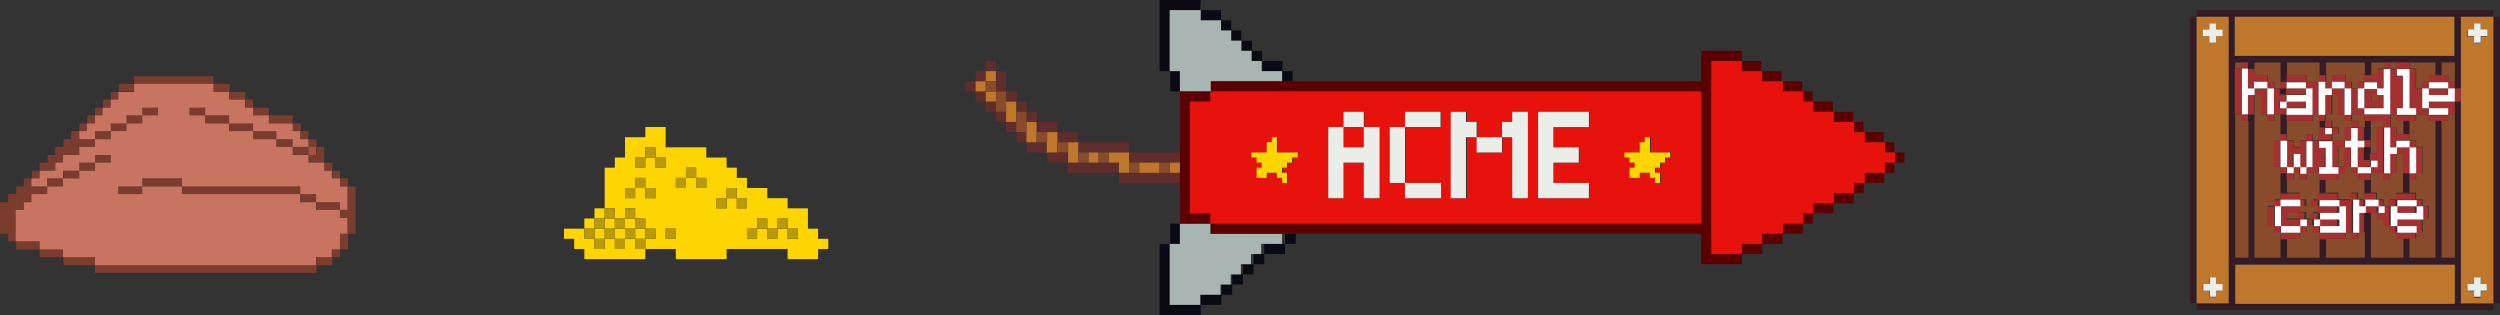 <svg version="1.2" xmlns="http://www.w3.org/2000/svg" viewBox="0 0 492 62" width="492" height="62">
	<rect x="0" y="0" width="492" height="62" fill="#333333" stroke="none"/>
	<title>image</title>
	<defs>
		<clipPath clipPathUnits="userSpaceOnUse" id="cp1">
			<path d="m190 0h185v62h-185z"/>
		</clipPath>
		<clipPath clipPathUnits="userSpaceOnUse" id="cp2">
			<path d="m431 2h61v59h-61z"/>
		</clipPath>
		<clipPath clipPathUnits="userSpaceOnUse" id="cp3">
			<path d="m111 25h52v26h-52z"/>
		</clipPath>
	</defs>
	<style>
		.s0 { fill: #000000 } 
		.s1 { fill: #090a14 } 
		.s2 { fill: #a8b5b2 } 
		.s3 { fill: #5b0000 } 
		.s4 { fill: #602c2c } 
		.s5 { fill: #e6120b } 
		.s6 { fill: #be772b } 
		.s7 { fill: #884b2b } 
		.s8 { fill: #ebede9 } 
		.s9 { fill: #ffd500 } 
		.s10 { fill: #341c27 } 
		.s11 { fill: #a53030 } 
		.s12 { fill: #ffffff } 
		.s13 { fill: #ba9a09 } 
		.s14 { fill: #7a3d2d } 
		.s15 { fill: #c97460 } 
		.s16 { fill: #a65440 } 
	</style>
	<g id="Clip-Path" clip-path="url(#cp1)">
		<g id="Layer">
			<path id="Layer" class="s0" d="m228.2 0.3h8.1zm0 0.5h8zm0 0.5h8zm0 0.5h8.1zm0 0.5h2zm8 0h4.1zm-8.1 0.5h2zm8.1 0h4zm-8.1 0.5h2.1zm8 0h4zm-8 0.5h2zm8 0h4.1zm-8.1 0.5h2zm12.1 0h2zm-12.1 0.5h2zm12.1 0h2zm-12 0.5h2zm12 0h2zm-12 0.5h2zm12.1 0h2zm-12.1 0.5h2zm14.1 0h2zm-14.1 0.5h2zm14.1 0h2zm-14.1 0.5h2.1zm14 0h2zm-14 0.5h2zm14.1 0h2zm-14.1 0.5h2zm16.1 0h2zm-16.1 0.5h2zm16.1 0h2zm-16.1 0.5h2zm16.1 0h2zm-16 0.5h2zm16.1 0h2zm-16.1 0.5h2zm18.1 0h2zm-18.1 0.5h2zm18.1 0h2zm-18.1 0.5h2zm18.1 0h2zm-18.1 0.5h2.1zm18 0h2.1zm-18.1 0.5h2zm20.1 0h4zm-20.1 0.5h2zm20.1 0h4zm-20.1 0.5h2zm20.1 0h4.1zm-20.1 0.5h2zm20.1 0h4zm-18.1 0.5h2zm22.1 0h2zm-22.1 0.5h2zm22.2 0h2zm-22.2 0.5h2.1zm22.1 0h2zm-22.1 0.5h2zm22.1 0h2zm-22.1 0.5h2zm0 0.5h2zm0 0.5h2zm0 0.5h2zm0 26.4l2 0.1zm0 0.5h2.1zm0 0.5h2zm0 0.5h2zm0 0.5h2zm22.1 0h2zm-22.1 0.5h2zm22.1 0h2zm-22.1 0.5h2zm22.2 0h2zm-22.2 0.5h2.1zm22.1 0h2zm-24.1 0.5h2zm20.1 0h4zm-20.1 0.5h2zm20.1 0h4zm-20.1 0.5h2zm20.1 0h4.1zm-20.1 0.5h2zm20.1 0h4zm-20.1 0.5h2zm18.1 0h2zm-18.1 0.5h2zm18.1 0h2zm-18.1 0.5h2zm18.1 0h2zm-18.1 0.5h2.1zm18.1 0h2zm-18.1 0.5h2zm16.1 0h2zm-16.1 0.5h2zm16.1 0h2zm-16.1 0.5h2zm16.1 0h2zm-16.1 0.5h2zm16.1 0h2zm-16 0.5h2zm14 0h2.1zm-14.1 0.5h2zm14.1 0h2zm-14.1 0.5h2zm14.1 0h2zm-14.1 0.5h2zm14.1 0h2zm-14.1 0.5h2.1zm12 0h2zm-12 0.5h2zm12 0h2.1zm-12.1 0.5h2zm12.1 0h2zm-12.1 0.5h2zm12.1 0h2zm-12.1 0.5h2zm8.1 0h4zm-8 0.5h2zm8 0h4zm-8 0.5h2zm8.1 0h4zm-8.1 0.5h2zm8.1 0h4zm-8 0.5h8zm0 0.5h8.1zm0 0.5h8zm0 0.5h8z"/>
			<path id="Layer" fill-rule="evenodd" class="s1" d="m236.3 0l-0.1 2h-6v12h-2v-14zm4 4h-4v-2h4zm2 2h-2v-2h2zm2 2h-2v-2h2zm2.1 2h-2.1v-2h2.1zm2 2h-2v-2h2zm4 2h-4v-2h4zm2 0v2h-2v-2zm-22.1 0v4h-2v-4zm0 30v4h-2v-4zm4 16v2h-8.1v-14h2v12zm4.1-2v2h-4.1v-2zm2.1-2v2h-2.1v-2zm2.1-2v2h-2.1v-2zm2.1-2v2h-2.1v-2zm2.1-2v2h-2.1v-2zm4.1-2v2h-4.1v-2zm0-2h2.1v2h-2.1z"/>
			<path id="Layer" class="s0" d="m230.2 2.3h6.1zm0 0.5h6zm0 0.5h6zm0 0.5h6zm0 0.5h10.1zm0 0.5h10.1zm0 0.5h10zm0 0.5h10.1zm0 0.5h12zm0 0.5h12.1zm0 0.5h12.1zm0 0.5h12zm0 0.5h14.1zm0 0.5h14.1zm0 0.5h14.1zm0 0.5h14zm0 0.5h16.1zm0 0.5h16.1zm0 0.5h16.1zm0 0.5h16.1zm0 0.5h18.1zm0 0.5h18.1zm0 0.5h18.1zm0 0.5h18.1zm2 0.5h20.1zm0 0.5h20.1zm0 0.5h20.1zm0 0.5h20.1zm0 0.5h6zm0 0.5h6.1zm0 0.5h6zm0 0.5h6zm0 26.4l6.1 0.1zm0 0.5h6zm0 0.5h6zm0 0.5h6.1zm0 0.5h20.1zm0 0.5h20.1zm0 0.5h20.1zm0 0.5h20.1zm-2 0.5h18.1zm0 0.5h18.1zm0 0.5h18.1zm0 0.5h18.1zm0 0.5h16.1zm0 0.5h16.1zm0 0.5h16zm0 0.5h16.1zm0 0.5h14.1zm0 0.5h14.1zm0 0.5h14.1zm0 0.5h14zm0 0.5h12.1zm0 0.5h12.1zm0 0.5h12zm0 0.5h12.1zm0 0.5h10zm0 0.5h10.1zm0 0.5h10.1zm0 0.5h10zm0 0.5h6zm0 0.5h6.1zm0 0.5h6zm0 0.5h6z"/>
			<path id="Layer" fill-rule="evenodd" class="s2" d="m230.2 2v12h2v4h6.1v-2h14v-2h-4v-2h-2v-2h-2v-2h-2v-2h-2v-2h-4v-2zm2 42v4h-2v12h6v-2h4v-2h2v-2h2v-2h2v-2h2v-2h4.1v-2h-14.1v-2z"/>
			<path id="Layer" class="s0" d="m334.8 10.3l8-0.1zm0 0.5h8.1zm0 0.5h8zm0 0.5h8.1zm0 0.5h2zm8 0h4zm-8 0.5h2zm8 0h4.1zm-8.1 0.5h2zm8.1 0h4zm-8 0.5h2zm8 0h4zm-8 0.5h2zm12.1 0h4zm-12.1 0.5h2zm12.1 0h4zm-12 0.5h2zm12 0h4.1zm-12.1 0.5h2zm12.1 0h4zm-108.6 0.5h98.5zm112.6 0h4.1zm-112.6 0.5h98.5zm112.6 0h4zm-112.6 0.5h98.5zm112.6 0h4.1zm-112.6 0.5h98.5zm112.6 0h4zm-118.6 0.5h6zm102.6 0h2zm20.1 0h2zm-122.7 0.5h6.1zm102.5 0h2zm20.1 0h2.1zm-122.7 0.5h6zm102.6 0h2zm20.1 0h2zm-122.7 0.5h6.1zm102.5 0h2zm20.1 0h2.1zm-122.7 0.5h2zm102.6 0h2zm22.1 0h4zm-124.7 0.5h2zm102.6 0h2zm22.1 0h4.1zm-124.7 0.5h2zm102.5 0h2.1zm22.1 0h4zm-124.7 0.5h2zm102.6 0h2zm22.1 0h4zm-124.6 0.5h2zm102.5 0h2zm26.2 0h4zm-128.7 0.5h2zm102.6 0h2zm26.1 0h4zm-128.6 0.5h2zm102.5 0h2zm26.2 0h4zm-128.7 0.5h2zm102.6 0h2zm26.1 0h4zm-128.7 0.5h2.1zm102.5 0h2zm30.2 0h2zm-132.7 0.5h2zm102.5 0h2zm30.2 0h2zm-132.7 0.5h2zm102.6 0h2zm30.1 0h2.1zm-132.8 0.5h2zm102.6 0h2zm30.2 0h2zm-132.7 0.5h2zm102.5 0h2zm32.2 0h4zm-134.7 0.5h2zm102.6 0h2zm32.2 0h4zm-134.7 0.5h2zm102.5 0h2zm32.2 0h4zm-134.7 0.5h2zm102.6 0h2zm32.1 0h4.1zm-134.8 0.5h2.1zm102.5 0h2zm36.2 0h2zm-138.7 0.5h2zm102.5 0h2zm36.2 0h2.1zm-138.8 0.5h2zm102.6 0h2zm36.2 0h2zm-138.8 0.5h2zm102.6 0h2zm36.2 0h2zm-138.7 0.5h2zm102.5 0h2zm38.2 0h2.1zm-140.8 0.5h2zm102.6 0h2zm38.2 0h2zm-140.8 0.5h2zm102.6 0h2zm38.2 0h2zm-140.7 0.5h2zm102.5 0h2zm38.2 0h2.1zm-140.8 0.5h2zm102.6 0h2zm36.2 0h2zm-138.8 0.5h2zm102.6 0h2zm36.2 0h2zm-138.7 0.5h2zm102.5 0h2zm36.2 0h2zm-138.7 0.5h2zm102.5 0h2.1zm36.2 0h2zm-138.8 0.5h2zm102.6 0h2zm32.2 0h4zm-134.7 0.5h2zm102.5 0h2zm32.2 0h4zm-134.7 0.5h2zm102.6 0h2zm32.2 0h4zm-134.8 0.5h2.1zm102.5 0h2zm32.2 0h4zm-134.7 0.5h2zm102.6 0h2zm30.1 0h2zm-132.7 0.5h2zm102.6 0h2zm30.2 0h2zm-132.7 0.5h2zm102.5 0h2zm30.2 0h2zm-132.7 0.5h2zm102.5 0h2.1zm30.1 0h2zm-132.7 0.5h2zm102.6 0h2zm26.1 0h4.1zm-128.7 0.5h2zm102.5 0h2zm26.2 0h4zm-128.7 0.5h2zm102.6 0h2zm26.1 0h4zm-128.7 0.5h2.1zm102.5 0h2zm26.2 0h4zm-128.7 0.5h2zm102.6 0h2zm22.1 0h4zm-124.7 0.5h2zm102.6 0h2zm22.1 0h4zm-124.6 0.5h2zm102.5 0h2zm22.2 0h4zm-124.7 0.5h2zm102.6 0h2zm22.1 0h4zm-124.6 0.5h6zm102.5 0h2.1zm20.1 0h2zm-122.7 0.5h6zm102.6 0h2zm20.1 0h2zm-122.6 0.5h6zm102.6 0h2zm20.1 0h2zm-122.7 0.5h6.1zm102.5 0h2zm20.1 0h2zm-116.6 0.5h98.5zm112.6 0h4.1zm-112.6 0.5h98.5zm112.6 0h4zm-112.6 0.5h98.5zm112.7 0h4zm-112.6 0.5h98.5zm112.6 0h4zm-16.1 0.5h2.1zm12 0h4zm-12 0.5h2zm12.1 0h4zm-12.1 0.5h2zm12.1 0h4zm-12.1 0.5h2.1zm12 0h4zm-12 0.5h2zm8 0h4.1zm-8.1 0.5h2zm8.1 0h4zm-8.1 0.5h2.1zm8 0h4zm-8 0.5h2zm8 0h4.1zm-8.1 0.5h8.1zm0 0.5h8zm0 0.5h8zm0 0.5h8.1z"/>
			<path id="Layer" fill-rule="evenodd" class="s3" d="m342.8 10v2h-6v38h6v2h-8v-6h-96.5v-2h96.5v-26h-96.5v-2h96.5v-6zm-104.6 8v2h-4v22h4v2h-6v-26zm108.6 30v2h-4v-2zm4-2v2h-4v-2zm4-2v2h-4v-2zm2-2v2h-2v-2zm4-2v2h-4v-2zm4-2v2h-4v-2zm2-2v2h-2v-2zm4-2v2h-4v-2zm2-2v2h-2v-2zm0-2h2v2h-2zm-2.1-2h2.1v2h-2.1zm-4-2h4v2h-4zm-2-2h2v2h-2zm-4-2h4v2h-4zm-4-2h4v2h-4zm-2-2h2v2h-2zm-4.1-2h4.1v2h-4.1zm-4-2h4v2h-4zm-4 0v-2h4v2z"/>
			<path id="Layer" class="s0" d="m194 12.3l2-0.1zm0 0.5h2zm0 0.5h2.1zm0 0.5h2zm-2 0.5h2zm4 0h2zm-4 0.5h2zm4 0h2zm-4 0.5h2zm4 0h2zm-4 0.5h2zm4.1 0h2zm-6.1 0.5h2zm6.1 0h2zm-6.1 0.5h2.1zm6 0h2zm-6 0.5h2zm6 0h2zm-6 0.5h2zm6 0h2zm-4 0.5h2zm6.1 0h2zm-6.1 0.5h2.1zm6 0h2zm-6 0.5h2zm6 0h2zm-6 0.5h2zm6 0h2zm-4 0.5h2zm6.1 0h2zm-6.1 0.5h2.1zm6 0h2zm-6 0.5h2zm6 0h2zm-6 0.5h2zm6 0h2zm-4 0.5h2zm6.1 0h2zm-6.1 0.5h2.1zm6 0h2zm-6 0.5h2zm6 0h2zm-6 0.5h2zm6 0h2zm-4 0.5h2zm6.1 0h4zm-6.1 0.5h2.1zm6 0h4zm-6 0.5h2zm6 0h4zm-6 0.5h2zm6.1 0h4zm-4 0.5h2zm8 0h4zm-8 0.5h2zm8 0h4.1zm-8.1 0.5h2zm8.1 0h4zm-8 0.5h2zm8 0h4zm-6 0.5h4zm10.1 0h10zm-10 0.5h4zm10.1 0h10zm-10 0.5h4zm10 0h10.1zm-10.1 0.5h4.1zm10 0h10.1zm-6.1 0.5h4zm16.1 0h10.1zm-16.1 0.5h4zm16.1 0h10.1zm-16.1 0.5h4zm16.1 0h10zm-16 0.5h4zm16.1 0h10zm-12 0.5h10zm0 0.5h10.1zm0 0.5h10zm0 0.5h10.1zm10 0.5h12.1zm0 0.5h12.1zm0 0.5h12zm0 0.5h12.1z"/>
			<path id="Layer" fill-rule="evenodd" class="s4" d="m196 12v2h-2v-2zm-4 4v-2h2v2zm0 2h2v2h2v2h2v2h2.1v2h2v2h4v2h4v2h10.1v2h12v2h-12v-2h-10.1v-2h-4v-2h-4v-2h-2v-2h-2.1v-2h-2v-2h-2v-2h-2v-2h-2v-2h2zm6 0h-2v-4h2zm2.1 2h-2.1v-2h2.1zm2 2h-2v-2h2zm2 2h-2v-2h2zm4 2h-4v-2h4zm4 2h-4v-2h4zm10.1 2h-10.1v-2h10.1zm10 0v2h-10v-2z"/>
			<path id="Layer" class="s0" d="m336.8 12.3l6-0.1zm0 0.5h6.1zm0 0.5h6zm0 0.5h6zm0 0.5h10.1zm0 0.5h10zm0 0.5h10.1zm0 0.5h10zm0 0.5h14.1zm0 0.5h14.1zm0 0.5h14.1zm0 0.5h14zm-98.5 0.5h96.5zm98.6 0h18.1zm-98.6 0.5h96.6zm98.5 0h18.1zm-98.6 0.5h96.6zm98.5 0h18.1zm-98.5 0.5h96.5zm98.5 0h18.1zm-102.5 0.5h100.5zm102.6 0h20.1zm-102.6 0.5h100.6zm102.5 0h20.1zm-102.5 0.5h100.5zm102.6 0h20.1zm-102.6 0.5h100.6zm102.5 0h20.1zm-102.5 0.5h30.1zm34.2 0h8.1zm15 0h2.1zm5 0h9zm12.1 0h2zm12.1 0h22.1zm24.1 0h24.2zm-102.6 0.5h30.2zm34.1 0h8.1zm15.1 0h2zm5 0h9.1zm12 0h2zm12.1 0h22.1zm24.2 0h24.1zm-102.6 0.5h30.2zm34.2 0h8zm15.1 0h2zm5 0h9.1zm12.1 0h2zm12 0h22.1zm24.2 0h24.1zm-102.5 0.5h30.1zm34.2 0h8zm15.1 0h2zm5.1 0h9zm12.1 0h2zm12.1 0h22.1zm24.1 0h24.1zm-102.5 0.5h30.1zm34.2 0h8.1zm15.1 0h2zm7 0h5zm10.1 0h2zm12.1 0h22.1zm24.1 0h28.2zm-102.6 0.5h30.2zm34.2 0h8zm15.1 0h2zm7 0h5.1zm10 0h2zm12.1 0h22.1zm24.1 0h28.2zm-102.6 0.5h27.2zm30.1 0h4.1zm7 0h2zm5 0h9.1zm14.1 0h5zm10 0h2.1zm5 0h29.1zm31.2 0h28.2zm-102.6 0.5h27.2zm30.1 0h4zm7.1 0h2zm5 0h9.1zm14 0h5.1zm10 0h2zm5.1 0h29.1zm31.2 0h28.1zm-102.5 0.5h27.1zm30.2 0h4zm7.1 0h2zm5 0h9zm14.1 0h5zm10.1 0h2zm5 0h29.2zm31.2 0h30.1zm-102.5 0.5h27.1zm30.2 0h4zm7 0h2.1zm5 0h9zm14.1 0h5zm10.1 0h2zm5 0h29.2zm31.2 0h30.1zm-102.5 0.5h16zm17.1 0h10.1zm13.1 0h4zm7 0h2zm5.1 0h9zm12.1 0h2zm7 0h2zm5.1 0h2zm5 0h18.1zm19.1 0h10.1zm12 0h30.2zm-102.6 0.5h16.1zm17.1 0h10.1zm13 0h4.1zm7 0h2zm5 0h9.1zm12 0h2.1zm7 0h2zm5 0h2zm5.1 0h18.1zm19.1 0h10zm12.1 0h30.2zm-102.6 0.5h15.1zm17.1 0h10zm13.1 0h4zm7.1 0h2zm5 0h9zm12.1 0h2zm7.1 0h2zm5 0h2zm5 0h17.1zm19.1 0h10.1zm12.1 0h34.1zm-102.5 0.5h15.1zm17.1 0h10zm13.1 0h4zm7 0h2.1zm5 0h9zm12.1 0h2zm7 0h2.1zm5 0h2zm5 0h17.1zm19.1 0h10.1zm12 0h34.2zm-102.5 0.5h15zm17.1 0h10.1zm20.1 0h2zm5 0h9.1zm12.1 0h2zm7 0h2zm5 0h2.1zm10 0h12.1zm14 0h10.1zm12.1 0h34.2zm-102.6 0.5h15.1zm17.1 0h10zm20.1 0h2zm5.1 0h9zm12.1 0h2zm7 0h2zm5.1 0h2zm10 0h12.1zm14.1 0h10zm12.1 0h34.2zm-102.6 0.5h12.1zm21.1 0h6zm16.1 0h2zm5.1 0h9zm12.1 0h9zm12.1 0h2zm10.1 0h9zm18.1 0h6zm8.1 0h36.2zm-102.6 0.5h12.1zm21.1 0h6zm16.1 0h2zm5.1 0h9zm12.1 0h9zm12.1 0h2zm10.1 0h9zm18.1 0h6zm8.1 0h36.2zm-102.6 0.5h13.1zm20.1 0h7zm17.1 0h2zm5.1 0h9zm12.1 0h9zm12.1 0h2zm10.1 0h10zm17.1 0h7zm9.1 0h36.2zm-102.6 0.5h13.1zm20.1 0h7.1zm17 0h2.1zm5 0h9zm12.1 0h9zm12.1 0h2zm10.1 0h10zm17.1 0h7.1zm9 0h36.2zm-102.5 0.5h14zm19.1 0h8.1zm11 0h4.1zm7 0h2zm5 0h9.1zm12 0h9.1zm12.1 0h2zm5 0h16.1zm21.1 0h8zm10.1 0h34.2zm-102.6 0.5h14.1zm19.1 0h8zm11.1 0h4zm7.1 0h2zm5 0h9.1zm12 0h9.1zm12 0h2zm5.1 0h16.1zm21.1 0h8zm10.1 0h34.2zm-102.6 0.5h13.1zm18.1 0h9zm12.1 0h4zm7 0h2.1zm5 0h9zm12.1 0h9zm12.1 0h2zm5 0h15.1zm20.1 0h9.1zm11 0h34.2zm-102.5 0.5h13zm18.1 0h9.1zm12.1 0h4zm7 0h2zm5.1 0h9zm12.1 0h9zm12.1 0h2zm5 0h15.1zm20.1 0h9.1zm11 0h34.2zm-102.5 0.5h13zm15.1 0h2zm4 0h8.1zm11 0h4.1zm7 0h2zm5 0h9.1zm12.1 0h9zm12.1 0h2zm5 0h15.1zm17.1 0h2zm4 0h8.1zm10 0h30.2zm-102.6 0.5h13.1zm15.1 0h2zm4 0h8zm11.1 0h4zm7.1 0h2zm5 0h9.1zm12 0h9.1zm12 0h2zm5.1 0h15.1zm17 0h2.1zm4 0h8zm10.1 0h30.1zm-102.5 0.5h18.1zm19.1 0h8zm11.1 0h4zm7 0h2.1zm5 0h9zm12.1 0h9zm12.1 0h2zm5.1 0h20.1zm21.1 0h8zm10.1 0h30.1zm-102.5 0.5h18.1zm19.1 0h8zm11.1 0h4zm7 0h2.1zm5 0h9zm12.1 0h9zm12.1 0h2zm5 0h20.2zm21.1 0h8zm10.1 0h30.1zm-102.5 0.5h27.1zm30.2 0h4zm7 0h5.1zm12 0h2.1zm5 0h9zm12.1 0h2zm12.1 0h22.1zm24.1 0h28.2zm-102.6 0.5h27.2zm30.1 0h4.1zm7 0h5zm12.1 0h2zm5 0h9.1zm12 0h2zm12.1 0h22.1zm24.2 0h28.1zm-102.5 0.5h27.1zm30.2 0h4zm7 0h5.1zm12 0h2zm5.1 0h9zm12.1 0h2zm12 0h22.2zm24.1 0h28.2zm-102.6 0.5h27.1zm30.2 0h4zm7.1 0h5zm12.1 0h2zm5 0h9zm12.1 0h2zm12.1 0h22.1zm24.1 0h28.2zm-102.6 0.5h27.2zm30.1 0h4.1zm7 0h5zm12.1 0h2zm5 0h9.1zm12.1 0h2zm12 0h22.1zm24.2 0h24.1zm-102.5 0.5h27.1zm30.2 0h4zm7 0h5.1zm12 0h2zm5.1 0h9zm12.1 0h2zm12 0h22.2zm24.1 0h24.1zm-102.5 0.5h100.5zm102.6 0h24.1zm-102.6 0.5h100.6zm102.5 0h24.2zm-102.6 0.5h100.6zm102.5 0h20.1zm-102.5 0.5h100.5zm102.6 0h20.1zm-102.6 0.5h100.6zm102.5 0h20.1zm-102.5 0.5h100.5zm102.6 0h20.1zm-98.6 0.5h96.6zm98.5 0h18.1zm-98.5 0.5h96.5zm98.5 0h18.1zm-98.5 0.5h96.5zm98.5 0h18.1zm-98.5 0.5h96.5zm98.6 0h18.1zm0 0.5h14zm0 0.5h14.1zm0 0.5h14.1zm0 0.5h14.1zm0 0.5h10zm0 0.5h10.1zm0 0.5h10zm0 0.5h10.1zm0 0.5h6zm0 0.5h6zm0 0.5h6.1zm0 0.5h6z"/>
			<path id="Layer" fill-rule="evenodd" class="s5" d="m342.8 12v2h4v2h4.1v2h4v2h2v2h4v2h4v2h2.1v2h4v2h2v2h-2v2h-4v2h-2.1v2h-4v2h-4v2h-2v2h-4v2h-4.1v2h-4v2h-6v-38zm-8 6v26h-96.6v-2h-4v-22h4v-2zm-66.3 4h-4.1v3h-3v14h3v-7h4.1v7h3v-14h-3zm0 3v4h-4.1v-4zm15.1-3h-7v3h-3v11h3v3h7v-3h-7v-11h7zm5.1 0h-3.1v17h3.1v-12h2v3h5v-3h2v12h3v-17h-3v2h-2v3h-5v-3h-2zm24.1 0h-10.1v17h10.1v-3h-7.1v-4h5.1v-3h-5.1v-4h7.1zm-61.3 5h-1.1v1h-1v2h-3v1h1v1h1v1h-1v2h2v-1h2.1v1h1v1h1v-2h-1v-1h1v-1h1v-1h1v-1h-4zm73.4 0h-1.1v1h-1v2h-3v1h1v1h1v1h-1v2h2v-1h2.1v1h1v1h1v-2h-1v-1h1v-1h1v-1h1v-1h-4z"/>
			<path id="Layer" class="s0" d="m194 14.3l2-0.1zm0 0.5h2zm0 0.5h2.1zm0 0.5h2zm-2 0.5h2zm0 0.5h2zm0 0.5h2zm0 0.5h2zm2 0.5h2zm0 0.5h2zm0 0.5h2zm0 0.5h2zm4.1 0.5h2zm0 0.5h2zm0 0.5h2zm0 0.5h2zm0 0.5h2zm0 0.5h2zm0 0.5h2zm0 0.5h2.1zm4 0.5h2zm0 0.5h2zm0 0.5h2zm0 0.5h2zm0 0.5h2zm4.1 0h2zm-4.1 0.5h2.1zm4 0h2zm-4 0.5h2zm4 0h2zm-4 0.5h2zm4 0h2zm0 0.5h2zm4.1 0h2zm-4 0.5h2zm4 0h2zm-4 0.5h2zm4 0h2zm-4 0.5h2zm4 0h2zm0 0.5h2zm4.1 0h2zm4 0h4zm-8 0.5h2zm4 0h2zm4 0h4.1zm-8.1 0.5h2zm4.1 0h2zm4 0h4zm-8 0.5h2zm4 0h2zm4 0h4.1zm2 0.5h2zm4 0h4zm6 0h2.1zm-10.1 0.5h2zm4 0h4.1zm6 0h2zm-10.1 0.5h2.1zm4 0h4zm6 0h2zm-10 0.5h2zm4 0h4zm6.1 0h2z"/>
			<path id="Layer" fill-rule="evenodd" class="s6" d="m196 14v2h-2v-2zm-2 4h-2v-2h2zm2 0v2h-2v-2zm4 2v4h-2v-4zm4 4v4h-2v-4zm4.1 2v4h-2.1v-4zm4.1 2v4h-2v-4zm4 2v2h-2v-2zm6 0v4h-2v-2h-2v-2zm6 2v2h-4v-2zm4 0v2h-2v-2z"/>
			<path id="Layer" class="s0" d="m194 16.3l2-0.1zm0 0.5h2zm0 0.5h2.1zm0 0.5h2zm2 0.5h2zm0 0.5h2zm0 0.5h2zm0 0.5h2zm0 0.5h2zm0 0.5h2zm0 0.5h2.1zm0 0.5h2zm4 0.5h2zm0 0.5h2zm0 0.5h2zm0 0.5h2zm0 0.5h2zm0 0.5h2.1zm0 0.5h2zm0 0.5h2zm4 0.5h2zm0 0.5h2zm0 0.5h2zm0 0.5h2zm4.1 0.5h2zm0 0.5h2zm0 0.5h2zm0 0.5h2zm4 0.5h2zm4.1 0h2zm-4.1 0.5h2.1zm4 0h2zm-4 0.5h2zm4 0h2zm-4 0.5h2zm4 0h2zm6.1 0.5h2zm6 0h2zm-6 0.5h2zm6 0h2zm-6 0.5h2zm6.1 0h2zm-6.1 0.5h2zm6.1 0h2z"/>
			<path id="Layer" fill-rule="evenodd" class="s7" d="m196 16v2h-2v-2zm2 2v4h-2v-4zm4 4v4h-2v-4zm4.1 4v2h-2.1v-2zm4.1 2v2h-2v-2zm4 2v2h-2v-2zm4 0v2h-2v-2zm6 2v2h-2v-2zm6 0v2h-2v-2z"/>
			<path id="Layer" class="s0" d="m264.4 22.3l4-0.1zm12.1 0h7zm9.1 0h3zm12.1 0h3zm5 0h10.1zm-38.3 0.5h4.1zm12 0h7.1zm9 0h3zm12.1 0h3zm5 0h10.1zm-38.2 0.5h4zm12.1 0h7zm9.1 0h3zm12.1 0h3zm5 0h10zm-38.2 0.5h4.1zm12 0h7.1zm9 0h3zm12.1 0h3zm5 0h10.1zm-38.2 0.5h4zm12.1 0h7zm9.1 0h5zm10 0h5.1zm7 0h10.1zm-38.2 0.5h4zm12 0h7.1zm9 0h5.1zm10 0h5zm7.1 0h10zm-41.2 0.5h3zm7.1 0h3zm5 0h3zm12.1 0h5zm10.1 0h5zm7 0h3.1zm-41.3 0.5h3zm7.1 0h3zm5 0h3zm12.1 0h5zm10.1 0h5zm7.1 0h3zm-41.3 0.5h3.1zm7 0h3zm5 0h3.1zm12 0h5.1zm10 0h5zm7.1 0h3zm-41.2 0.5h3zm7 0h3zm5.1 0h3zm12 0h5.1zm10 0h5.1zm7 0h3zm-41.2 0.5h3zm7 0h3.1zm5 0h3zm12.1 0h3zm5 0h5zm7.1 0h3zm5 0h3zm-41.2 0.5h3zm7.1 0h3zm5 0h3zm12.1 0h3zm5 0h5.1zm7 0h3zm5 0h3.1zm-41.3 0.5h3zm7.1 0h3zm5 0h3zm12.1 0h3zm5.1 0h5zm7 0h3zm5.1 0h3zm-41.2 0.5h3zm7 0h3zm5.1 0h3zm12 0h3.1zm5 0h5zm7 0h3.1zm5 0h3zm-41.2 0.5h10zm12.1 0h3zm12.1 0h3zm5 0h5.1zm7 0h3zm5 0h8.1zm-41.2 0.5h10zm12.1 0h3zm12.1 0h3zm5 0h5zm7.1 0h3zm5 0h8.1zm-41.3 0.5h10.1zm12 0h3.1zm12 0h3zm12.1 0h3zm5.1 0h8zm-41.2 0.5h10zm12.1 0h3zm12.1 0h3zm12.1 0h3zm5 0h8zm-41.2 0.5h10.1zm12 0h3.1zm12 0h3zm12.1 0h3zm5 0h8.1zm-41.2 0.5h10zm12.1 0h3zm12.1 0h3zm12 0h3.1zm5 0h8zm-41.2 0.5h3zm7.1 0h3zm5 0h3zm12.1 0h3zm12.1 0h3zm5 0h3zm-41.2 0.5h3zm7.1 0h3zm5 0h3zm12.1 0h3zm12.1 0h3zm5 0h3zm-41.2 0.5h3zm7.1 0h3zm5 0h3zm12.1 0h3zm12.1 0h3zm5 0h3zm-41.2 0.5h3zm7.1 0h3zm5 0h3zm12.1 0h3zm12.1 0h3zm5 0h3zm-41.2 0.5h3zm7.1 0h3zm5 0h3zm12.1 0h3zm12.1 0h3zm5 0h3zm-41.2 0.5h3zm7.1 0h3zm5 0h3zm12.1 0h3zm12.1 0h3zm5 0h3zm-41.2 0.5h3zm7 0h3.1zm5 0h3zm12.1 0h3zm12.1 0h3zm5 0h3zm-41.2 0.5h3zm7 0h3.1zm5 0h3zm12.1 0h3zm12.1 0h3zm5 0h3zm-41.2 0.5h3zm7 0h3.1zm8 0h7zm9.1 0h3zm12.1 0h3zm5 0h10.1zm-41.3 0.5h3.1zm7 0h3zm8.1 0h7zm9 0h3.1zm12 0h3zm5.1 0h10zm-41.2 0.5h3zm7.1 0h3zm8 0h7.1zm9 0h3zm12.1 0h3zm5 0h10.1zm-41.2 0.5h3zm7 0h3zm8.1 0h7zm9.1 0h3zm12 0h3.1zm5 0h10zm-41.2 0.5h3zm7.1 0h3zm8 0h7.1zm9 0h3zm12.1 0h3zm5 0h10.1zm-41.2 0.5h3zm7 0h3zm8.1 0h7zm9.1 0h3zm12.1 0h3zm5 0h10.1z"/>
			<path id="Layer" fill-rule="evenodd" class="s8" d="m264.4 22v3h4v-3zm-3 3v14h3v-7h4v7h3.1v-14h-3.1v4h-4v-4zm15.1-3v3h7v-3zm0 3h-3v11h3zm0 11v3h7.1v-3zm9-14v17h3v-12h2.1v-3h-2.1v-2zm5.1 5v3h5v-3zm5 0h2v12h3.1v-17h-3.1v2h-2zm7.1-5v17h10v-3h-7v-4h5v-3h-5v-4h7v-3z"/>
			<path id="Layer" class="s0" d="m250.3 27.3l1-0.1zm73.4 0h1zm-73.4 0.5h1zm73.4 0h1zm-74.4 0.5h2.1zm73.4 0h2zm-73.4 0.5h2zm73.4 0h2zm-73.4 0.5h2zm73.4 0h2zm-73.4 0.5h2zm73.4 0h2zm-76.4 0.5h9.1zm73.4 0h9zm-73.4 0.5h9.1zm73.4 0h9zm-72.4 0.5h7.1zm73.4 0h7zm-73.4 0.5h7zm73.4 0h7.1zm-72.4 0.5h5zm73.4 0h5zm-73.4 0.5h5.1zm73.4 0h5zm-74.4 0.5h5zm73.4 0h5zm-73.4 0.5h5.1zm73.4 0h5zm-73.4 0.5h2zm4 0h2zm69.4 0h2zm4 0h2zm-77.4 0.5h2zm4.1 0h2zm69.3 0h2.1zm4 0h2zm-72.4 0.5h1zm73.4 0h1zm-73.4 0.5h1zm73.4 0h1z"/>
			<path id="Layer" fill-rule="evenodd" class="s9" d="m251.3 27v3h4.1v1h-1.1v1h-1v1h-1v1h1v2h-1v-1h-1v-1h-2v1h-2v-2h1v-1h-1v-1h-1v-1h3v-2h1v-1zm73.4 0v3h4v1h-1v1h-1v1h-1v1h1v2h-1v-1h-1v-1h-2v1h-2v-2h1v-1h-1v-1h-1v-1h3v-2h1v-1z"/>
		</g>
	</g>
	<g id="Clip-Path" clip-path="url(#cp2)">
		<g id="Layer">
			<path id="Layer" class="s0" d="m432.3 2.2h58.4zm0 0.4h58.5zm0 0.5h58.4zm-1.2 0.4h1.2zm7.7 0h1.2zm44.5 0h1.3zm7.6 0h1.3zm-59.7 0.4h1.2zm7.7 0h1.2zm44.5 0h1.3zm7.6 0h1.3zm-59.8 0.5h1.3zm7.6 0h1.3zm44.5 0h1.3zm7.6 0h1.3zm-59.8 0.4h1.3zm7.6 0h1.3zm44.5 0h1.2zm7.7 0h1.2zm-59.7 0.4h1.3zm7.6 0h1.3zm44.5 0h1.2zm7.7 0h1.2zm-59.7 0.4h1.3zm7.6 0h1.3zm44.4 0h1.3zm7.6 0h1.3zm-59.7 0.5h1.2zm7.7 0h1.2zm44.5 0h1.3zm7.6 0h1.3zm-59.7 0.4h1.2zm7.7 0h1.2zm44.5 0h1.3zm7.6 0h1.3zm-59.8 0.4h1.3zm7.6 0h1.3zm44.5 0h1.3zm7.6 0h1.3zm-59.8 0.4h1.3zm7.6 0h1.3zm44.5 0h1.2zm7.7 0h1.2zm-59.7 0.5h1.3zm7.6 0h1.3zm44.5 0h1.2zm7.7 0h1.2zm-59.7 0.4h1.3zm7.6 0h1.3zm44.4 0h1.3zm7.6 0h1.3zm-59.7 0.4h1.3zm7.6 0h1.2zm44.5 0h1.3zm7.6 0h1.3zm-59.7 0.5h1.2zm7.7 0h1.2zm44.5 0h1.3zm7.6 0h1.3zm-59.7 0.4h1.2zm7.6 0h1.3zm44.5 0h1.3zm7.6 0h1.3zm-59.8 0.4h1.3zm7.6 0h1.3zm44.5 0h1.3zm7.6 0h1.2zm-59.7 0.4h1.3zm7.6 0h1.3zm44.5 0h1.2zm7.7 0h1.2zm-59.7 0.5h1.3zm7.6 0h1.3zm44.4 0h1.3zm7.6 0h1.3zm-59.7 0.4h1.3zm7.6 0h45.7zm52.1 0h1.3zm-59.7 0.4h1.2zm7.7 0h45.7zm52.1 0h1.3zm-59.7 0.4h1.2zm7.7 0h45.7zm52.1 0h1.3zm-59.7 0.5h1.2zm7.7 0h1.2zm3.8 0h1.3zm6.4 0h1.2zm7.7 0h1.2zm8.9 0h1.3zm14 0h1.2zm3.9 0h1.2zm7.7 0h1.2zm-59.7 0.4h1.3zm7.6 0h1.3zm3.8 0h1.2zm6.4 0h1.3zm7.6 0h1.3zm8.9 0h1.2zm14 0h1.3zm3.8 0h1.3zm7.6 0h1.3zm-59.8 0.4h1.3zm7.6 0h1.3zm3.8 0h1.3zm6.3 0h1.3zm7.6 0h1.3zm8.9 0h1.3zm14 0h1.2zm3.8 0h1.3zm7.6 0h1.3zm-59.7 0.5h1.2zm7.7 0h1.2zm10.2 0h1.3zm7.6 0h1.3zm8.9 0h1.2zm14 0h1.3zm3.8 0h1.3zm7.6 0h1.3zm-59.8 0.4h1.3zm7.6 0h1.3zm10.2 0h1.2zm7.7 0h1.2zm8.9 0h1.3zm14 0h1.3zm3.8 0h1.2zm7.7 0h1.2zm-59.7 0.4h1.3zm7.6 0h1.3zm10.1 0h1.3zm7.6 0h1.3zm8.9 0h1.3zm13.9 0h1.3zm3.8 0h1.3zm7.6 0h1.3zm-59.7 0.4h1.2zm7.7 0h1.2zm10.2 0h1.3zm34.3 0h1.3zm7.6 0h1.3zm-59.8 0.5h1.3zm7.6 0h1.3zm10.2 0h1.2zm34.3 0h1.3zm7.6 0h1.3zm-59.7 0.4h1.2zm7.7 0h1.2zm10.2 0h1.3zm34.3 0h1.3zm7.6 0h1.3zm-59.8 0.4h1.3zm7.6 0h1.3zm44.5 0h1.2zm7.7 0h1.2zm-59.7 0.4h1.3zm7.6 0h1.3zm44.5 0h1.2zm7.7 0h1.2zm-59.7 0.5h1.3zm7.6 0h1.3zm44.4 0h1.3zm7.6 0h1.3zm-59.7 0.4h1.3zm7.6 0h1.2zm10.2 0h1.3zm41.9 0h1.3zm-59.7 0.4h1.2zm7.7 0h1.2zm10.2 0h1.3zm41.9 0h1.3zm-59.8 0.5h1.3zm7.6 0h1.3zm10.2 0h1.3zm41.9 0h1.3zm-59.8 0.4h1.3zm7.6 0h1.3zm52.1 0h1.3zm-59.8 0.4h1.3zm7.6 0h1.3zm52.1 0h1.3zm-59.7 0.4h1.2zm7.7 0h1.2zm52.1 0h1.3zm-59.7 0.5h1.2zm7.7 0h1.2zm44.5 0h1.3zm7.6 0h1.3zm-59.7 0.4h1.2zm7.7 0h1.2zm44.5 0h1.3zm7.6 0h1.3zm-59.8 0.4h1.3zm7.6 0h1.3zm44.5 0h1.3zm7.6 0h1.3zm-59.8 0.5h1.3zm7.6 0h1.3zm44.5 0h1.2zm7.7 0h1.2zm-59.7 0.4h1.3zm7.6 0h1.3zm44.5 0h1.2zm7.6 0h1.3zm-59.7 0.4h1.3zm7.6 0h1.3zm44.4 0h1.3zm7.6 0h1.3zm-59.7 0.4h1.2zm7.7 0h1.2zm3.9 0h1.2zm6.4 0h1.2zm34.4 0h1.2zm7.7 0h1.2zm-59.7 0.5h1.3zm7.6 0h1.3zm3.8 0h1.2zm6.4 0h1.3zm34.3 0h1.3zm7.6 0h1.3zm-59.8 0.4h1.3zm7.6 0h1.3zm3.8 0h1.3zm6.3 0h1.3zm34.3 0h1.3zm7.6 0h1.3zm-59.8 0.4h1.3zm7.6 0h1.3zm3.8 0h1.3zm6.4 0h1.2zm7.6 0h1.3zm8.9 0h1.3zm7.6 0h1.3zm6.3 0h1.3zm3.8 0h1.3zm7.6 0h1.3zm-59.7 0.4h1.2zm7.6 0h1.3zm3.8 0h1.3zm6.4 0h1.2zm7.7 0h1.2zm8.9 0h1.3zm7.6 0h1.3zm6.3 0h1.3zm3.8 0h1.3zm7.6 0h1.3zm-59.7 0.5h1.2zm7.7 0h1.2zm3.8 0h1.3zm6.4 0h1.2zm7.7 0h1.2zm8.9 0h1.3zm7.6 0h1.3zm6.3 0h1.3zm3.8 0h1.3zm7.6 0h1.3zm-59.7 0.4h1.2zm7.7 0h1.2zm3.8 0h1.3zm6.4 0h1.2zm16.6 0h1.2zm7.7 0h1.2zm6.4 0h1.2zm3.9 0h1.2zm7.7 0h1.2zm-59.7 0.4h1.3zm7.6 0h1.3zm3.8 0h1.2zm6.4 0h1.3zm16.5 0h1.3zm7.6 0h1.3zm6.3 0h1.3zm3.8 0h1.3zm7.6 0h1.3zm-59.8 0.5h1.3zm7.6 0h1.3zm3.8 0h1.3zm6.3 0h1.3zm16.5 0h1.3zm7.6 0h1.3zm6.3 0h1.3zm3.8 0h1.3zm7.6 0h1.3zm-59.7 0.4h1.2zm7.7 0h1.2zm3.8 0h1.3zm22.9 0h1.3zm13.9 0h1.3zm3.8 0h1.3zm7.6 0h1.3zm-59.7 0.4h1.2zm7.7 0h1.2zm3.8 0h1.3zm22.9 0h1.3zm13.9 0h1.3zm3.8 0h1.3zm7.6 0h1.3zm-59.7 0.4h1.2zm7.7 0h1.2zm3.8 0h1.3zm22.9 0h1.3zm13.9 0h1.3zm3.8 0h1.3zm7.6 0h1.3zm-59.7 0.5h1.2zm7.7 0h1.2zm3.8 0h1.3zm36.9 0h1.2zm3.8 0h1.3zm7.6 0h1.3zm-59.7 0.4h1.2zm7.7 0h1.2zm3.9 0h1.2zm36.9 0h1.3zm3.8 0h1.2zm7.7 0h1.2zm-59.7 0.4h1.3zm7.6 0h1.3zm3.8 0h1.3zm36.8 0h1.3zm3.8 0h1.3zm7.6 0h1.3zm-59.8 0.4h1.3zm7.6 0h1.3zm3.8 0h1.3zm22.9 0h1.2zm14 0h1.3zm3.8 0h1.3zm7.6 0h1.3zm-59.8 0.5h1.3zm7.6 0h1.3zm3.8 0h1.3zm22.8 0h1.3zm14 0h1.3zm3.8 0h1.2zm7.7 0h1.2zm-59.7 0.4h1.3zm7.6 0h1.3zm3.8 0h1.3zm22.8 0h1.3zm14 0h1.3zm3.8 0h1.2zm7.7 0h1.2zm-59.7 0.4h1.3zm7.6 0h1.3zm3.8 0h1.3zm22.8 0h1.3zm14 0h1.3zm3.8 0h1.2zm7.7 0h1.2zm-59.7 0.5h1.3zm7.6 0h1.3zm3.8 0h1.3zm22.8 0h1.3zm14 0h1.3zm3.8 0h1.2zm7.7 0h1.2zm-59.7 0.4h1.3zm7.6 0h1.3zm3.8 0h1.3zm22.8 0h1.3zm14 0h1.2zm3.9 0h1.2zm7.7 0h1.2zm-59.7 0.4h1.3zm7.6 0h1.3zm3.8 0h1.2zm36.9 0h1.3zm3.8 0h1.3zm7.6 0h1.2zm-59.7 0.4h1.3zm7.6 0h1.3zm3.8 0h1.3zm36.8 0h1.3zm3.8 0h1.3zm7.6 0h1.3zm-59.8 0.5h1.3zm7.6 0h1.3zm3.8 0h1.3zm36.8 0h1.3zm3.8 0h1.3zm7.6 0h1.3zm-59.7 0.4h1.2zm7.7 0h1.2zm3.8 0h1.3zm36.9 0h1.2zm3.9 0h1.2zm7.7 0h1.2zm-59.7 0.4h1.3zm7.6 0h1.3zm3.8 0h1.2zm36.9 0h1.3zm3.8 0h1.2zm7.7 0h1.2zm-59.7 0.5h1.3zm7.6 0h1.3zm3.8 0h1.3zm36.8 0h1.3zm3.8 0h1.3zm7.6 0h1.3zm-59.8 0.4h1.3zm7.6 0h1.3zm3.8 0h1.3zm6.3 0h1.3zm24.2 0h1.2zm6.4 0h1.3zm3.8 0h1.2zm7.7 0h1.2zm-59.7 0.4h1.3zm7.6 0h1.3zm3.8 0h1.3zm6.3 0h1.3zm24.1 0h1.3zm6.3 0h1.3zm3.8 0h1.3zm7.6 0h1.3zm-59.7 0.4h1.2zm7.7 0h1.2zm3.8 0h1.3zm6.4 0h1.2zm24.2 0h1.3zm6.3 0h1.3zm3.8 0h1.3zm7.6 0h1.3zm-59.8 0.5h1.3zm7.6 0h1.3zm3.8 0h1.3zm6.3 0h1.3zm7.6 0h1.3zm8.9 0h1.3zm7.6 0h1.3zm6.3 0h1.3zm3.8 0h1.3zm7.6 0h1.3zm-59.8 0.4h1.3zm7.6 0h1.3zm3.8 0h1.3zm6.3 0h1.3zm7.6 0h1.3zm8.9 0h1.3zm7.6 0h1.3zm6.3 0h1.3zm3.8 0h1.3zm7.6 0h1.3zm-59.8 0.4h1.3zm7.6 0h1.3zm3.8 0h1.3zm6.3 0h1.3zm7.6 0h1.3zm8.9 0h1.3zm7.6 0h1.3zm6.3 0h1.3zm3.8 0h1.3zm7.6 0h1.3zm-59.7 0.4h1.2zm7.6 0h1.3zm3.8 0h1.3zm6.4 0h1.2zm7.6 0h1.3zm8.9 0h1.3zm7.6 0h1.3zm6.3 0h1.3zm3.8 0h1.3zm7.6 0h1.3zm-59.7 0.5h1.2zm7.7 0h1.2zm3.8 0h1.3zm6.4 0h1.2zm7.7 0h1.2zm8.9 0h1.3zm7.6 0h1.3zm6.3 0h1.3zm3.8 0h1.3zm7.6 0h1.3zm-59.7 0.4h1.2zm7.7 0h1.2zm3.8 0h1.3zm6.4 0h1.2zm7.7 0h1.2zm8.9 0h1.3zm7.6 0h1.3zm6.3 0h1.3zm3.8 0h1.3zm7.6 0h1.3zm-59.7 0.4h1.2zm7.7 0h1.2zm3.8 0h1.3zm36.9 0h1.2zm3.9 0h1.2zm7.7 0h1.2zm-59.7 0.5h1.3zm7.6 0h1.3zm3.8 0h1.2zm36.9 0h1.3zm3.8 0h1.2zm7.7 0h1.2zm-59.7 0.4h1.3zm7.6 0h1.3zm3.8 0h1.3zm36.8 0h1.3zm3.8 0h1.3zm7.6 0h1.3zm-59.8 0.4h1.3zm7.6 0h1.3zm3.8 0h1.3zm36.8 0h1.3zm3.8 0h1.3zm7.6 0h1.3zm-59.7 0.4h1.2zm7.7 0h1.2zm3.8 0h1.3zm36.9 0h1.2zm3.9 0h1.2zm7.6 0h1.3zm-59.7 0.5h1.3zm7.6 0h1.3zm3.8 0h1.2zm36.9 0h1.3zm3.8 0h1.2zm7.7 0h1.2zm-59.7 0.4h1.3zm7.6 0h1.3zm3.8 0h1.3zm36.8 0h1.3zm3.8 0h1.3zm7.6 0h1.3zm-59.8 0.4h1.3zm7.6 0h1.3zm3.8 0h1.3zm36.8 0h1.3zm3.8 0h1.3zm7.6 0h1.3zm-59.7 0.4h1.2zm7.7 0h1.2zm3.8 0h1.3zm36.9 0h1.2zm3.8 0h1.3zm7.6 0h1.3zm-59.7 0.5h1.3zm7.6 0h1.3zm3.8 0h1.2zm22.9 0h1.3zm14 0h1.2zm3.8 0h1.3zm7.6 0h1.3zm-59.7 0.4h1.3zm7.6 0h1.2zm3.9 0h1.2zm22.9 0h1.3zm14 0h1.2zm3.8 0h1.3zm7.6 0h1.3zm-59.7 0.4h1.2zm7.7 0h1.2zm3.9 0h1.2zm22.9 0h1.3zm13.9 0h1.3zm3.8 0h1.3zm7.6 0h1.3zm-59.7 0.5h1.2zm7.7 0h1.2zm3.8 0h1.3zm22.9 0h1.3zm13.9 0h1.3zm3.8 0h1.3zm7.6 0h1.3zm-59.7 0.4h1.2zm7.7 0h1.2zm3.8 0h1.3zm22.9 0h1.3zm13.9 0h1.3zm3.8 0h1.3zm7.6 0h1.3zm-59.7 0.4h1.2zm7.7 0h1.2zm3.8 0h1.3zm22.9 0h1.3zm13.9 0h1.3zm3.8 0h1.3zm7.6 0h1.3zm-59.7 0.4h1.2zm7.7 0h1.2zm3.8 0h1.3zm22.9 0h1.2zm14 0h1.3zm3.8 0h1.3zm7.6 0h1.3zm-59.8 0.5h1.3zm7.6 0h1.3zm3.8 0h1.3zm22.9 0h1.2zm14 0h1.3zm3.8 0h1.3zm7.6 0h1.3zm-59.8 0.4h1.3zm7.6 0h1.3zm3.8 0h1.3zm22.9 0h1.2zm14 0h1.3zm3.8 0h1.3zm7.6 0h1.3zm-59.8 0.4h1.3zm7.6 0h1.3zm3.8 0h1.3zm22.9 0h1.2zm14 0h1.3zm3.8 0h1.3zm7.6 0h1.3zm-59.8 0.4h1.3zm7.6 0h1.3zm3.8 0h1.3zm22.9 0h1.2zm14 0h1.3zm3.8 0h1.3zm7.6 0h1.3zm-59.8 0.5h1.3zm7.6 0h1.3zm3.8 0h1.3zm22.9 0h1.2zm14 0h1.3zm3.8 0h1.3zm7.6 0h1.3zm-59.8 0.4h1.3zm7.6 0h1.3zm3.8 0h1.3zm6.3 0h1.3zm7.6 0h1.3zm8.9 0h1.3zm7.6 0h1.3zm6.3 0h1.3zm3.8 0h1.3zm7.6 0h1.3zm-59.8 0.4h1.3zm7.6 0h1.3zm3.8 0h1.3zm6.3 0h1.3zm7.6 0h1.3zm8.9 0h1.3zm7.6 0h1.3zm6.3 0h1.3zm3.8 0h1.3zm7.6 0h1.3zm-59.8 0.5h1.3zm7.6 0h1.3zm3.8 0h1.3zm6.3 0h1.3zm7.6 0h1.3zm8.9 0h1.3zm7.6 0h1.3zm6.3 0h1.3zm3.8 0h1.3zm7.6 0h1.3zm-59.8 0.4h1.3zm7.6 0h1.3zm3.8 0h1.3zm6.3 0h1.3zm7.6 0h1.3zm8.9 0h1.3zm7.6 0h1.3zm6.3 0h1.3zm3.8 0h1.3zm7.6 0h1.3zm-59.8 0.4h1.3zm7.6 0h1.3zm3.8 0h1.3zm6.4 0h1.2zm7.6 0h1.3zm8.9 0h1.3zm7.6 0h1.3zm6.3 0h1.3zm3.8 0h1.3zm7.6 0h1.3zm-59.7 0.4h1.2zm7.7 0h1.2zm3.8 0h1.3zm6.4 0h1.2zm7.7 0h1.2zm8.9 0h1.3zm7.6 0h1.3zm6.3 0h1.3zm3.8 0h1.3zm7.6 0h1.3zm-59.7 0.5h1.2zm7.7 0h1.2zm3.8 0h1.3zm6.4 0h1.2zm7.7 0h1.2zm8.9 0h1.3zm7.6 0h1.3zm6.3 0h1.3zm3.8 0h1.3zm7.6 0h1.3zm-59.7 0.4h1.2zm7.7 0h1.2zm3.8 0h1.3zm6.4 0h1.2zm7.7 0h1.2zm8.9 0h1.3zm7.6 0h1.3zm6.4 0h1.2zm3.8 0h1.3zm7.6 0h1.3zm-59.7 0.4h1.2zm7.7 0h1.2zm3.9 0h1.2zm6.4 0h1.2zm7.7 0h1.2zm8.9 0h1.3zm7.6 0h1.3zm6.4 0h1.2zm3.8 0h1.3zm7.6 0h1.3zm-59.7 0.5h1.2zm7.7 0h45.7zm52.1 0h1.3zm-59.7 0.4h1.2zm7.7 0h45.7zm52.1 0h1.3zm-59.7 0.4h1.2zm7.7 0h45.7zm52.1 0h1.3zm-59.7 0.4h1.2zm7.7 0h1.2zm44.5 0h1.3zm7.6 0h1.3zm-59.8 0.5h1.3zm7.6 0h1.3zm44.5 0h1.3zm7.6 0h1.3zm-59.8 0.4h1.3zm7.6 0h1.3zm44.5 0h1.2zm7.7 0h1.2zm-59.7 0.4h1.3zm7.6 0h1.3zm44.5 0h1.2zm7.6 0h1.3zm-59.7 0.4h1.3zm7.6 0h1.3zm44.4 0h1.3zm7.6 0h1.3zm-59.7 0.5h1.2zm7.7 0h1.2zm44.5 0h1.3zm7.6 0h1.3zm-59.7 0.4h1.2zm7.7 0h1.2zm44.5 0h1.3zm7.6 0h1.3zm-59.8 0.4h1.3zm7.6 0h1.3zm44.5 0h1.3zm7.6 0h1.3zm-59.8 0.5h1.3zm7.6 0h1.3zm44.5 0h1.2zm7.7 0h1.2zm-59.7 0.4h1.3zm7.6 0h1.3zm44.5 0h1.2zm7.7 0h1.2zm-59.7 0.4h1.3zm7.6 0h1.3zm44.4 0h1.3zm7.6 0h1.3zm-59.7 0.4h1.2zm7.7 0h1.2zm44.5 0h1.3zm7.6 0h1.3zm-59.7 0.5h1.2zm7.7 0h1.2zm44.5 0h1.3zm7.6 0h1.3zm-59.8 0.4h1.3zm7.6 0h1.3zm44.5 0h1.3zm7.6 0h1.3zm-59.8 0.4h1.3zm7.6 0h1.3zm44.5 0h1.2zm7.7 0h1.2zm-59.7 0.4h1.3zm7.6 0h1.3zm44.5 0h1.2zm7.7 0h1.2zm-59.7 0.5h1.3zm7.6 0h1.3zm44.4 0h1.3zm7.6 0h1.3zm-59.7 0.4h1.3zm7.6 0h1.2zm44.5 0h1.3zm7.6 0h1.3zm-58.5 0.4h58.5zm0 0.5h58.5zm0 0.4h58.4z"/>
			<path id="Layer" fill-rule="evenodd" class="s10" d="m490.7 2v1.3h-6.3v14.1h-1.3v-5.1h-2.5v2.5h-1.3v-2.5h-12.7v2.5h-1.3v-2.5h-7.6v2.5h-1.3v-2.5h-6.3v3.8h-1.3v-3.8h-5.1v1.2h-1.3v-1.2h-2.5v38.4h2.5v-28.2h1.3v28.2h5.1v-3.8h1.3v3.8h6.3v-3.8h1.3v3.8h7.6v-8.9h1.3v8.9h6.3v-3.8h1.3v3.8h5.1v-26.9h1.3v26.9h2.5v-30.7h1.3v39.7h6.3v1.3h-58.4v-1.3h6.3v-56.4h-6.3v-1.3zm-58.5 1.3v56.4h-1.3v-56.4zm58.5 0h1.3v56.4h-1.3zm-7.6 0h-43.2v7.7h43.2zm-33.1 14.1v1.3h-1.2v-1.3zm0 5.2v3.8h-1.3v-3.8zm7.6 1.2v1.3h-1.3v-1.3zm8.9 0v3.9h-1.2v-3.9zm7.6 0v2.6h-1.3v-2.6zm-7.6 5.2v2.5h-1.3v-2.5zm-16.5 5.1v3.8h-1.3v-3.8zm24.2 0v3.8h-1.3v-3.8zm-16.5 1.3v2.5h-1.3v-2.5zm8.9 0v2.5h-1.3v-2.5zm16.6 16.7h-43.2v7.6h43.2z"/>
			<path id="Layer" class="s0" d="m432.3 3.5h6.3zm7.6 0h43.3zm44.4 0h6.4zm-52.1 0.4h6.3zm7.7 0h43.2zm44.5 0h6.3zm-52.1 0.5h6.4zm7.6 0h43.2zm44.5 0h6.3zm-52.1 0.4h2.6zm3.8 0h2.5zm3.8 0h43.2zm44.5 0h2.6zm3.8 0h2.5zm-55.9 0.4h2.5zm3.8 0h2.6zm3.8 0h43.2zm44.5 0h2.5zm3.8 0h2.6zm-55.9 0.4h2.5zm3.8 0h2.6zm3.8 0h43.2zm44.5 0h2.5zm3.8 0h2.6zm-56 0.5h1.3zm5.1 0h1.3zm2.5 0h43.2zm44.5 0h1.3zm5 0h1.3zm-57.2 0.4h1.3zm5.1 0h1.3zm2.5 0h43.2zm44.5 0h1.3zm5 0h1.3zm-57.2 0.4h1.3zm5.1 0h1.2zm2.6 0h43.2zm44.5 0h1.2zm5.1 0h1.3zm-57.2 0.4h2.6zm3.8 0h2.5zm3.8 0h43.2zm44.5 0h2.5zm3.9 0h2.5zm-55.9 0.5h2.5zm3.8 0h2.6zm3.8 0h43.2zm44.5 0h2.5zm3.8 0h2.6zm-55.9 0.4h2.5zm3.8 0h2.6zm3.8 0h43.2zm44.5 0h2.5zm3.8 0h2.6zm-56 0.4h6.4zm7.6 0h43.2zm44.5 0h6.4zm-52.1 0.5h6.3zm7.6 0h43.2zm44.5 0h6.4zm-52.1 0.4h6.3zm7.6 0h43.3zm44.4 0h6.4zm-52.1 0.4h6.3zm7.7 0h43.2zm44.4 0h6.4zm-52.1 0.4h6.4zm7.6 0h43.2zm44.5 0h6.3zm-52.1 0.5h6.4zm7.6 0h43.2zm44.5 0h6.3zm-52.1 0.4h6.4zm52.1 0h6.3zm-52.1 0.4h6.4zm52.1 0h6.4zm-52.2 0.4h6.4zm52.1 0h6.4zm-52.1 0.5h6.3zm52.1 0h6.4zm-52.1 0.4h6.3zm52.1 0h6.4zm-52.1 0.4h6.3zm52.1 0h6.4zm-52.1 0.5h6.3zm52.1 0h6.4zm-52.1 0.4h6.3zm52.1 0h6.4zm-52.1 0.4h6.3zm52.2 0h6.3zm-52.1 0.4h6.4zm52.1 0h6.3zm-52.1 0.5h6.4zm52.1 0h6.3zm-52.1 0.4h6.4zm52.1 0h6.3zm-52.1 0.4h6.4zm52.1 0h6.3zm-52.1 0.4h6.4zm52.1 0h6.3zm-52.1 0.5h6.4zm52.1 0h6.4zm-52.1 0.4h6.3zm52.1 0h6.4zm-52.1 0.4h6.3zm52.1 0h6.4zm-52.1 0.5h6.3zm52.1 0h6.4zm-52.1 0.4h6.3zm52.1 0h6.4zm-52.1 0.4h6.3zm52.1 0h6.4zm-52.1 0.4h6.3zm52.1 0h6.4zm-52.1 0.5h6.4zm52.1 0h6.3zm-52.1 0.4h6.4zm52.1 0h6.3zm-52.1 0.4h6.4zm52.1 0h6.3zm-52.1 0.5h6.4zm52.1 0h6.3zm-52.1 0.4h6.4zm52.1 0h6.3zm-52.1 0.4h6.4zm52.1 0h6.4zm-52.2 0.4h6.4zm52.1 0h6.4zm-52.1 0.5h6.3zm52.1 0h6.4zm-52.1 0.4h6.3zm52.1 0h6.4zm-52.1 0.4h6.3zm52.1 0h6.4zm-52.1 0.4h6.3zm52.1 0h6.4zm-52.1 0.5h6.3zm52.1 0h6.4zm-52.1 0.4h6.3zm52.2 0h6.3zm-52.1 0.4h6.4zm52.1 0h6.3zm-52.1 0.5h6.4zm52.1 0h6.3zm-52.1 0.4h6.4zm52.1 0h6.3zm-52.1 0.4h6.4zm52.1 0h6.3zm-52.1 0.4h6.4zm52.1 0h6.3zm-52.1 0.5h6.4zm52.1 0h6.4zm-52.1 0.4h6.3zm52.1 0h6.4zm-52.1 0.4h6.3zm52.1 0h6.4zm-52.1 0.4h6.3zm52.1 0h6.4zm-52.1 0.5h6.3zm52.1 0h6.4zm-52.1 0.4h6.3zm52.1 0h6.4zm-52.1 0.4h6.3zm52.1 0h6.4zm-52.1 0.5h6.4zm52.1 0h6.3zm-52.1 0.4h6.4zm52.1 0h6.3zm-52.1 0.4h6.4zm52.1 0h6.3zm-52.1 0.4h6.4zm52.1 0h6.3zm-52.1 0.5h6.4zm52.1 0h6.3zm-52.1 0.4h6.4zm52.1 0h6.4zm-52.2 0.4h6.4zm52.1 0h6.4zm-52.1 0.5h6.3zm52.1 0h6.4zm-52.1 0.4h6.3zm52.1 0h6.4zm-52.1 0.4h6.3zm52.1 0h6.4zm-52.1 0.4h6.3zm52.1 0h6.4zm-52.1 0.5h6.3zm52.1 0h6.4zm-52.1 0.4h6.3zm52.2 0h6.3zm-52.1 0.4h6.4zm52.1 0h6.3zm-52.1 0.4h6.4zm52.1 0h6.3zm-52.1 0.5h6.4zm52.1 0h6.3zm-52.1 0.4h6.4zm52.1 0h6.3zm-52.1 0.4h6.4zm52.1 0h6.3zm-52.1 0.5h6.4zm52.1 0h6.4zm-52.1 0.4h6.3zm52.1 0h6.4zm-52.1 0.4h6.3zm52.1 0h6.4zm-52.1 0.4h6.3zm52.1 0h6.4zm-52.1 0.5h6.3zm52.1 0h6.4zm-52.1 0.4h6.3zm52.1 0h6.4zm-52.1 0.4h6.3zm52.1 0h6.4zm-52.1 0.4h6.4zm52.1 0h6.3zm-52.1 0.5h6.4zm52.1 0h6.3zm-52.1 0.4h6.4zm52.1 0h6.3zm-52.1 0.4h6.4zm52.1 0h6.3zm-52.1 0.5h6.4zm52.1 0h6.3zm-52.1 0.4h6.4zm52.1 0h6.4zm-52.2 0.4h6.4zm52.1 0h6.4zm-52.1 0.4h6.3zm52.1 0h6.4zm-52.1 0.5h6.3zm52.1 0h6.4zm-52.1 0.4h6.3zm52.1 0h6.4zm-52.1 0.4h6.3zm52.1 0h6.4zm-52.1 0.4h6.3zm52.1 0h6.4zm-52.1 0.5h6.3zm52.2 0h6.3zm-52.1 0.4h6.4zm52.1 0h6.3zm-52.1 0.4h6.4zm52.1 0h6.3zm-52.1 0.5h6.4zm52.1 0h6.3zm-52.1 0.4h6.4zm52.1 0h6.3zm-52.1 0.4h6.4zm52.1 0h6.3zm-52.1 0.4h6.4zm52.1 0h6.4zm-52.1 0.5h6.3zm52.1 0h6.4zm-52.1 0.4h6.3zm52.1 0h6.4zm-52.1 0.4h6.3zm52.1 0h6.4zm-52.1 0.5h6.3zm52.1 0h6.4zm-52.1 0.4h6.3zm52.1 0h6.4zm-52.1 0.4h6.3zm52.1 0h6.4zm-52.1 0.4h6.4zm7.6 0h43.2zm44.5 0h6.3zm-52.1 0.5h6.4zm7.6 0h43.2zm44.5 0h6.3zm-52.1 0.4h6.4zm7.6 0h43.2zm44.5 0h6.4zm-52.2 0.4h6.4zm7.6 0h43.2zm44.5 0h6.4zm-52.1 0.4h6.3zm7.6 0h43.3zm44.4 0h6.4zm-52.1 0.5h6.3zm7.7 0h43.2zm44.4 0h6.4zm-52.1 0.4h2.5zm3.8 0h2.6zm3.8 0h43.2zm44.5 0h2.5zm3.8 0h2.6zm-55.9 0.4h2.5zm3.8 0h2.6zm3.8 0h43.2zm44.5 0h2.5zm3.8 0h2.6zm-56 0.5h2.6zm3.8 0h2.5zm3.9 0h43.2zm44.4 0h2.6zm3.8 0h2.5zm-55.9 0.4h1.3zm5.1 0h1.2zm2.6 0h43.2zm44.5 0h1.2zm5.1 0h1.3zm-57.2 0.4h1.3zm5.1 0h1.2zm2.6 0h43.2zm44.5 0h1.2zm5.1 0h1.3zm-57.2 0.4h1.3zm5.1 0h1.2zm2.6 0h43.2zm44.5 0h1.2zm5.1 0h1.3zm-57.2 0.5h2.5zm3.8 0h2.6zm3.8 0h43.2zm44.5 0h2.5zm3.8 0h2.6zm-55.9 0.4h2.5zm3.8 0h2.6zm3.8 0h43.2zm44.5 0h2.5zm3.8 0h2.6zm-56 0.4h2.6zm3.8 0h2.5zm3.8 0h43.3zm44.4 0h2.6zm3.8 0h2.5zm-55.9 0.4h6.4zm7.6 0h43.2zm44.5 0h6.3zm-52.1 0.5h6.4zm7.6 0h43.2zm44.5 0h6.3zm-52.1 0.4h6.4zm7.6 0h43.2zm44.5 0h6.4z"/>
			<path id="Layer" fill-rule="evenodd" class="s6" d="m438.6 3.3v56.4h-6.3v-56.4zm44.4 0v7.7h-43.2v-7.7zm7.7 0v56.4h-6.4v-56.4zm-54.6 1.3h-1.3v1.2h-1.3v1.3h1.3v1.3h1.3v-1.3h1.2v-1.3h-1.2zm52.1 0h-1.3v1.3h-1.3v1.3h1.3v1.3h1.3v-1.3h1.2v-1.3h-1.2zm-5.1 47.5v7.7h-43.2v-7.7zm-47 2.6h-1.3v1.2h-1.3v1.3h1.3v1.3h1.3v-1.3h1.2v-1.3h-1.2zm52.1 0h-1.3v1.3h-1.3v1.3h1.3v1.3h1.3v-1.3h1.2v-1.3h-1.2z"/>
			<path id="Layer" class="s0" d="m434.8 4.8h1.3zm52.1 0h1.3zm-52.1 0.4h1.2zm52.1 0h1.3zm-52.1 0.4h1.3zm52.1 0h1.2zm-53.3 0.5h3.8zm52.1 0h3.8zm-52.1 0.4h3.8zm52.1 0h3.8zm-52.1 0.4h3.8zm52.1 0h3.8zm-50.8 0.4h1.3zm52.1 0h1.3zm-52.1 0.5h1.2zm52.1 0h1.3zm-52.1 0.4h1.3zm52.1 0h1.2zm-52.1 46.6h1.3zm52.1 0h1.3zm-52.1 0.4h1.3zm52.1 0h1.2zm-52.1 0.5h1.3zm52.1 0h1.3zm-53.4 0.4h3.8zm52.1 0h3.8zm-52.1 0.4h3.8zm52.1 0h3.8zm-52.1 0.4h3.9zm52.1 0h3.8zm-50.9 0.5h1.3zm52.1 0h1.3zm-52.1 0.4h1.3zm52.1 0h1.2zm-52.1 0.4h1.3zm52.1 0h1.3z"/>
			<path id="Layer" fill-rule="evenodd" class="s8" d="m436.1 4.6v1.2h1.3v1.3h-1.3v1.3h-1.3v-1.3h-1.3v-1.3h1.3v-1.2zm52.1 0v1.2h1.3v1.3h-1.3v1.3h-1.3v-1.3h-1.2v-1.3h1.2v-1.2zm-52.1 50v1.3h1.3v1.3h-1.3v1.2h-1.2v-1.2h-1.3v-1.3h1.3v-1.3zm52.1 0v1.3h1.2v1.3h-1.2v1.2h-1.3v-1.2h-1.3v-1.3h1.3v-1.3z"/>
			<path id="Layer" class="s0" d="m439.9 12.5h1.3zm3.8 0h5.1zm6.3 0h6.4zm7.6 0h7.6zm8.9 0h2.6zm3.8 0h1.2zm3.9 0h5zm6.4 0h2.5zm-40.6 0.4h1.2zm3.8 0h5.1zm6.4 0h6.3zm7.7 0h7.6zm8.9 0h2.5zm3.8 0h1.3zm3.8 0h5.1zm6.4 0h2.5zm-40.7 0.4h1.3zm3.8 0h5.1zm6.4 0h6.3zm7.6 0h7.7zm8.9 0h2.5zm3.8 0h1.3zm3.8 0h5.1zm6.3 0h2.6zm-36.9 0.5h5.1zm6.4 0h6.3zm7.6 0h7.7zm8.9 0h1.2zm8.9 0h3.8zm5.1 0h2.6zm-36.9 0.4h5.1zm6.3 0h6.4zm7.6 0h7.6zm8.9 0h1.3zm8.9 0h3.8zm5.1 0h2.5zm-36.8 0.4h5.1zm6.3 0h6.4zm7.6 0h7.6zm8.9 0h1.3zm8.9 0h3.8zm5.1 0h2.5zm-34.3 0.4h2.6zm7.6 0h2.5zm3.8 0h1.3zm3.8 0h3.8zm14 0h2.6zm6.3 0h1.3zm-35.6 0.5h2.5zm7.7 0h2.5zm3.8 0h1.3zm3.8 0h3.8zm14 0h2.5zm6.4 0h1.3zm-35.6 0.4h2.5zm7.6 0h2.6zm3.8 0h1.3zm3.8 0h3.8zm14 0h2.5zm6.4 0h1.2zm-34.3 0.4h1.3zm15.2 0h1.3zm12.7 0h1.3zm-28 0.4h1.3zm15.3 0h1.2zm12.7 0h1.3zm-28 0.5h1.3zm15.3 0h1.2zm12.7 0h1.3zm-31.8 1.7h1.3zm15.3 0h1.2zm7.7 0h1.2zm-22.8 0.4h1.2zm15.3 0h1.2zm7.7 0h1.2zm-22.8 0.4h1.2zm15.3 0h1.3zm7.6 0h1.3zm-22.9 0.5h1.3zm15.2 0h1.3zm-15.3 0.4h1.3zm15.2 0h1.3zm-15.2 0.4h1.2zm15.3 0h1.3zm-15.3 0.5h1.3zm15.2 0h1.3zm-15.3 0.4h1.3zm15.3 0h1.2zm-15.2 0.4h1.3zm15.2 0h1.3zm-19.1 0.4h1.3zm3.8 0h2.5zm3.9 0h1.2zm7.7 0h1.2zm2.6 0h3.8zm5.1 0h2.5zm7.6 0h1.3zm5.1 0h2.5zm6.4 0h1.2zm-41.9 0.5h1.3zm3.8 0h2.5zm3.8 0h1.3zm7.6 0h1.3zm2.6 0h3.8zm5.1 0h2.5zm7.6 0h1.3zm5.1 0h2.5zm6.4 0h1.2zm-41.9 0.4h1.3zm3.8 0h2.5zm3.8 0h1.3zm7.6 0h1.3zm2.5 0h3.9zm5 0h2.6zm7.6 0h1.3zm5.1 0h2.5zm6.4 0h1.2zm-41.9 0.4h2.5zm3.8 0h5.1zm6.4 0h6.3zm8.9 0h3.8zm5.1 0h1.3zm2.5 0h2.6zm3.8 0h2.5zm3.8 0h5.1zm6.4 0h2.5zm-40.6 0.4h2.5zm3.8 0h5.1zm6.3 0h6.4zm8.9 0h3.8zm5.1 0h1.3zm2.5 0h2.5zm3.9 0h2.5zm3.8 0h5.1zm6.4 0h2.5zm-40.7 0.5h2.6zm3.8 0h5.1zm6.3 0h6.4zm8.9 0h3.8zm5.1 0h1.2zm2.6 0h2.5zm3.8 0h2.6zm3.8 0h5.1zm6.3 0h2.6zm-40.7 0.4h2.5zm3.9 0h5zm6.4 0h6.3zm10.2 0h1.3zm6.3 0h1.3zm5.1 0h1.3zm2.5 0h5.1zm6.3 0h2.6zm-40.7 0.4h2.6zm3.8 0h5.1zm6.3 0h6.4zm10.1 0h1.3zm6.4 0h1.2zm5.1 0h1.3zm2.5 0h5.1zm6.4 0h2.5zm-40.7 0.5h2.6zm3.8 0h5.1zm6.3 0h6.4zm10.1 0h1.3zm6.4 0h1.2zm5.1 0h1.3zm2.5 0h5.1zm6.4 0h2.5zm-40.7 0.4h2.6zm3.8 0h5.1zm6.3 0h3.8zm5.1 0h1.3zm3.8 0h2.6zm7.6 0h1.3zm7.6 0h5.1zm6.3 0h2.6zm-40.7 0.4h2.5zm3.8 0h5.1zm6.4 0h3.8zm5.1 0h1.2zm3.9 0h2.5zm7.6 0h1.3zm7.6 0h5.1zm6.4 0h2.5zm-40.7 0.4h2.6zm3.8 0h5.1zm6.3 0h3.8zm5.1 0h1.3zm3.8 0h2.5zm7.7 0h1.2zm7.7 0h5.1zm6.3 0h2.5zm-40.6 0.5h2.5zm3.8 0h3.8zm7.7 0h1.2zm15.3 0h1.3zm8.9 0h3.8zm5.1 0h2.5zm-40.7 0.4h2.6zm3.8 0h3.8zm7.6 0h1.3zm15.2 0h1.3zm8.9 0h3.8zm5.1 0h2.5zm-40.6 0.4h2.5zm3.8 0h3.8zm7.7 0h1.2zm15.3 0h1.3zm8.9 0h3.8zm5.1 0h2.5zm-40.7 0.4h2.6zm3.8 0h3.8zm16.5 0h1.3zm6.3 0h1.3zm10.2 0h2.5zm3.8 0h2.6zm-40.7 0.5h2.6zm3.8 0h3.8zm16.5 0h1.3zm6.3 0h1.3zm10.2 0h2.5zm3.8 0h2.6zm-40.7 0.4h2.5zm3.8 0h3.9zm16.5 0h1.2zm6.4 0h1.3zm10.1 0h2.6zm3.8 0h2.5zm-40.6 0.4h2.5zm3.8 0h3.8zm16.6 0h1.2zm11.5 0h1.2zm5.1 0h2.6zm3.8 0h2.5zm-40.7 0.5h2.6zm3.8 0h3.8zm16.5 0h1.3zm11.4 0h1.3zm5.1 0h2.5zm3.9 0h2.5zm-40.7 0.4h2.6zm3.8 0h3.8zm16.5 0h1.3zm11.4 0h1.3zm5.1 0h2.5zm3.8 0h2.6zm-40.7 0.4h2.5zm3.9 0h3.8zm16.5 0h1.3zm11.4 0h1.3zm5.1 0h2.5zm3.8 0h2.6zm-40.7 0.4h2.5zm3.8 0h3.9zm16.5 0h1.2zm11.5 0h1.3zm5 0h2.6zm3.8 0h2.5zm-40.6 0.5h2.5zm3.8 0h3.8zm16.6 0h1.2zm11.5 0h1.2zm5.1 0h2.6zm3.8 0h2.5zm-40.7 0.4h2.6zm3.8 0h5.1zm17.8 0h1.2zm10.2 0h1.3zm5.1 0h2.5zm3.8 0h2.6zm-40.7 0.4h2.5zm3.8 0h5.1zm17.8 0h1.3zm10.2 0h1.2zm5.1 0h2.6zm3.8 0h2.5zm-40.7 0.5h2.6zm3.8 0h5.1zm17.8 0h1.2zm10.2 0h1.3zm5.1 0h2.5zm3.8 0h2.6zm-40.7 0.4h2.5zm3.8 0h5.1zm7.7 0h1.2zm2.6 0h2.5zm6.4 0h3.8zm6.3 0h2.6zm3.8 0h2.5zm5.1 0h3.8zm5.1 0h2.5zm-40.6 0.4h2.5zm3.8 0h5.1zm7.6 0h1.3zm2.5 0h2.6zm6.3 0h3.9zm6.3 0h2.6zm3.8 0h2.5zm5.1 0h3.8zm5.1 0h2.5zm-40.6 0.4h2.5zm3.8 0h5.1zm7.6 0h1.3zm2.5 0h2.6zm6.3 0h3.8zm6.4 0h2.5zm3.8 0h2.6zm5.1 0h3.8zm5.1 0h2.5zm-40.7 0.5h2.6zm3.8 0h5.1zm6.3 0h6.4zm7.6 0h7.6zm8.9 0h6.4zm7.6 0h5.1zm6.4 0h2.5zm-40.7 0.4h2.6zm3.8 0h5.1zm6.3 0h6.4zm7.6 0h7.6zm8.9 0h6.4zm7.6 0h5.1zm6.3 0h2.6zm-40.7 0.4h2.5zm3.9 0h5zm6.4 0h6.4zm7.6 0h7.6zm8.9 0h6.4zm7.6 0h5.1zm6.3 0h2.6zm-40.7 0.4h2.5zm3.8 0h5.1zm6.4 0h6.3zm7.7 0h7.6zm8.9 0h6.3zm7.7 0h5zm6.4 0h2.5zm-40.6 0.5h2.5zm3.8 0h5.1zm6.4 0h6.3zm7.6 0h7.7zm8.9 0h6.3zm7.6 0h5.1zm6.4 0h2.5zm-40.6 0.4h2.5zm3.8 0h5.1zm6.3 0h6.4zm7.6 0h7.6zm8.9 0h6.4zm7.6 0h5.1zm6.4 0h2.5zm-40.7 0.4h2.6zm3.8 0h5.1zm8.9 0h3.8zm7.6 0h2.5zm3.9 0h1.2zm3.8 0h3.9zm7.6 0h3.8zm5.1 0h2.5zm-40.6 0.5h2.5zm3.8 0h5.1zm8.9 0h3.8zm7.6 0h2.6zm3.8 0h1.2zm3.9 0h3.8zm7.6 0h3.8zm5.1 0h2.5zm-40.6 0.4h2.5zm3.8 0h5.1zm8.9 0h3.8zm7.6 0h2.6zm3.8 0h1.3zm3.8 0h3.8zm7.6 0h3.8zm5.1 0h2.5zm-40.6 0.4h2.5zm3.8 0h3.8zm10.2 0h1.3zm15.2 0h1.3zm7.6 0h2.6zm3.8 0h2.5zm-40.6 0.4h2.5zm3.8 0h3.8zm10.2 0h1.3zm15.2 0h1.3zm7.6 0h2.6zm3.8 0h2.5zm-40.7 0.5h2.6zm3.8 0h3.8zm10.2 0h1.2zm15.3 0h1.3zm7.6 0h2.5zm3.8 0h2.6zm-40.7 0.4h2.6zm3.8 0h2.5zm8.9 0h3.8zm25.4 0h1.3zm2.5 0h2.6zm-40.7 0.4h2.6zm3.8 0h2.5zm8.9 0h3.8zm25.4 0h1.3zm2.6 0h2.5zm-40.7 0.4h2.6zm3.8 0h2.5zm8.9 0h3.8zm25.5 0h1.2zm2.6 0h2.5zm-40.7 0.5h2.6zm3.8 0h2.5zm6.4 0h2.5zm3.8 0h1.3zm12.7 0h1.3zm11.4 0h1.3zm2.5 0h2.6zm-40.7 0.4h2.6zm3.8 0h2.5zm6.4 0h2.5zm3.8 0h1.3zm12.7 0h1.3zm11.4 0h1.3zm2.5 0h2.6zm-40.7 0.4h2.5zm3.9 0h2.5zm6.3 0h2.6zm3.8 0h1.3zm12.7 0h1.3zm11.4 0h1.3zm2.5 0h2.5zm-40.6 0.5h2.5zm3.8 0h2.6zm22.8 0h2.6zm10.2 0h2.5zm3.8 0h2.6zm-40.7 0.4h2.5zm3.8 0h2.6zm22.9 0h2.5zm10.2 0h2.5zm3.8 0h2.6zm-40.7 0.4h2.5zm3.8 0h2.6zm22.9 0h2.5zm10.2 0h2.5zm3.8 0h2.6zm-40.7 0.4h2.5zm3.9 0h3.8zm10.1 0h1.3zm12.7 0h3.8zm10.2 0h2.5zm3.8 0h2.6zm-40.7 0.5h2.6zm3.8 0h3.8zm10.2 0h1.2zm12.7 0h3.8zm10.2 0h2.6zm3.8 0h2.5zm-40.7 0.4h2.6zm3.8 0h3.8zm10.2 0h1.2zm12.8 0h3.8zm10.1 0h2.6zm3.8 0h2.5zm-40.6 0.4h2.5zm3.8 0h5.1zm8.9 0h3.8zm8.9 0h1.3zm2.5 0h1.3zm2.5 0h5.1zm8.9 0h3.8zm5.1 0h2.5zm-40.6 0.4h2.5zm3.8 0h5.1zm8.9 0h3.8zm8.9 0h1.3zm2.5 0h1.3zm2.5 0h5.1zm8.9 0h3.8zm5.1 0h2.6zm-40.7 0.5h2.5zm3.8 0h5.1zm8.9 0h3.8zm8.9 0h1.3zm2.5 0h1.3zm2.6 0h5zm8.9 0h3.8zm5.1 0h2.6zm-40.7 0.4h2.5zm3.9 0h5zm6.4 0h6.4zm7.6 0h7.6zm8.9 0h6.4zm7.6 0h5.1zm6.3 0h2.6zm-40.7 0.4h2.5zm3.8 0h5.1zm6.4 0h6.3zm7.7 0h7.6zm8.9 0h6.3zm7.7 0h5zm6.4 0h2.5zm-40.6 0.5h2.5zm3.8 0h5.1zm6.4 0h6.3zm7.6 0h7.7zm8.9 0h6.3zm7.6 0h5.1zm6.4 0h2.5zm-40.6 0.4h2.5zm3.8 0h5.1zm6.3 0h6.4zm7.6 0h7.6zm8.9 0h6.4zm7.6 0h5.1zm6.4 0h2.5zm-40.7 0.4h2.6zm3.8 0h5.1zm6.3 0h6.4zm7.6 0h7.6zm8.9 0h6.4zm7.6 0h5.1zm6.3 0h2.6zm-40.7 0.4h2.6zm3.8 0h5.1zm6.3 0h6.4zm7.6 0h7.6zm8.9 0h6.4zm7.6 0h5.1zm6.3 0h2.6zm-40.7 0.5h2.5zm3.9 0h5zm6.4 0h6.3zm7.7 0h7.6zm8.9 0h6.3zm7.7 0h5.1zm6.3 0h2.5zm-40.6 0.4h2.5zm3.8 0h5.1zm6.4 0h6.3zm7.7 0h7.6zm8.9 0h6.3zm7.7 0h5zm6.4 0h2.5zm-40.6 0.4h2.5zm3.8 0h5.1zm6.4 0h6.3zm7.6 0h7.7zm8.9 0h6.3zm7.6 0h5.1zm6.4 0h2.5z"/>
			<path id="Layer" fill-rule="evenodd" class="s7" d="m441.2 12.3v1.2h-1.3v-1.2zm7.6 0v5.1h-1.2v-1.3h-1.3v-1.3h-2.6v-2.5zm7.7 0v3.8h-2.6v-1.3h-3.8v-2.5zm8.9 0v3.8h-1.3v1.3h-1.2v-1.3h-1.3v-1.3h-2.5v1.3h-1.3v-3.8zm3.8 0v1.2h-1.3v1.3h-1.2v-2.5zm2.5 0v1.2h-1.3v-1.2zm7.6 0v2.5h-1.2v1.3h-1.3v1.3h-1.3v-3.9h-1.2v-1.2zm3.8 0v3.8h-1.3v-1.3h-1.3v-2.5zm-38.1 6.4v3.8h1.3v1.3h1.3v-1.3h1.2v5.2h-1.2v5.1h1.2v6.4h-1.2v1.3h-1.3v3.8h1.3v1.3h1.2v5.1h-5.1v-32zm15.3 0v3.8h1.3v1.3h1.2v1.3h-1.2v2.6h-2.6v-1.3h1.3v-1.3h-1.3v-1.3h-1.3v-1.3h1.3v-3.8zm2.6 3.8h2.5v2.6h-1.3v-1.3h-1.2zm5-3.8v1.2h-1.2v-1.2zm-26.7 3.8v1.3h1.3v26.9h-2.6v-28.2zm15.3 0v5.1h-1.3v-1.2h-1.3v1.2h-1.2v1.3h-1.3v-1.3h-1.3v-3.8h5.1v-1.3zm15.2 0v1.3h1.3v2.6h-1.3v-1.3h-1.2v-2.6zm6.3 0v1.3h1.3v26.9h-5.1v-3.8h1.3v-1.3h1.3v-2.6h1.2v-2.5h-1.2v-1.3h-1.3v-1.3h-1.3v-2.6h1.3v-1.3h1.3v-5.1h-1.3v-1.3h-1.3v-3.8h1.3v-1.3zm5.1 0v28.2h-2.6v-26.9h1.3v-1.3zm-14 1.3v1.3h-1.3v5.1h-1.2v-6.4zm-7.6 5.1v3.9h-1.3v-3.9zm11.4 1.3v7.7h-1.3v1.3h-1.2v1.3h-1.3v-1.3h-1.3v-1.3h-1.2v-3.9h2.5v1.3h1.3v-1.3h1.2v-3.8zm-10.1 2.6v1.2h1.3v1.3h1.2v3.9h-1.2v-1.3h-1.3v1.3h-2.6v-1.3h-2.5v-2.6h2.5v-1.3h1.3v-1.2zm-10.2 1.2v1.3h1.3v-1.3h2.6v5.2h-1.3v1.3h1.3v1.2h-1.3v1.3h-1.3v-1.3h-1.3v-1.2h1.3v-1.3h-1.3v-1.3h-2.5v-2.6h1.3v-1.3zm0 7.7v1.3h-2.6v-1.3zm15.3 0v1.3h1.3v1.3h1.2v1.3h1.3v1.3h1.3v3.8h-6.4v-9zm-12.7 2.6v1.3h1.3v5.1h-6.4v-3.8h2.6v-1.3h1.2v-1.3zm7.7 1.3v1.3h1.2v-1.3h1.3v5.1h-7.6v-3.8h3.8v-1.3z"/>
			<path id="Layer" class="s0" d="m441.2 12.5h1.2zm28 0h1.3zm2.5 0h2.6zm-30.5 0.4h1.2zm28 0h1.3zm2.5 0h2.5zm-30.5 0.4h1.3zm28 0h1.2zm2.6 0h2.5zm-31.8 0.5h1.3zm2.6 0h1.2zm25.4 0h1.3zm2.6 0h1.2zm3.8 0h1.3zm-34.3 0.4h1.3zm2.5 0h1.3zm25.4 0h1.3zm2.5 0h1.3zm3.8 0h1.3zm-34.3 0.4h1.2zm2.6 0h1.2zm25.5 0h1.2zm2.6 0h1.2zm3.8 0h1.3zm-34.3 0.4h1.3zm2.5 0h3.8zm7.7 0h3.8zm6.3 0h1.3zm2.5 0h2.6zm6.3 0h3.8zm5.1 0h2.6zm3.8 0h1.3zm3.8 0h3.8zm-38.1 0.5h1.2zm2.6 0h3.8zm7.6 0h3.8zm6.4 0h1.2zm2.6 0h2.5zm6.4 0h3.8zm5.1 0h2.5zm3.8 0h1.3zm3.8 0h3.8zm-38.1 0.4h1.3zm2.5 0h3.8zm7.6 0h3.9zm6.3 0h1.3zm2.5 0h2.6zm6.3 0h3.8zm5.1 0h2.6zm3.8 0h1.2zm3.9 0h3.8zm-38.2 0.4h1.3zm2.6 0h1.2zm3.8 0h1.3zm2.6 0h1.2zm5.1 0h2.5zm3.9 0h1.2zm3.8 0h1.3zm2.6 0h1.2zm3.8 0h1.3zm2.6 0h2.5zm3.8 0h1.3zm2.5 0h1.3zm5.1 0h1.2zm-41.9 0.4h1.3zm2.5 0h1.3zm3.8 0h1.3zm2.5 0h1.3zm5.1 0h2.5zm3.8 0h1.3zm3.8 0h1.3zm2.5 0h1.3zm3.8 0h1.3zm2.5 0h2.6zm3.8 0h1.2zm2.6 0h1.3zm5 0h1.3zm-41.9 0.5h1.2zm2.6 0h1.3zm3.8 0h1.2zm2.6 0h1.2zm5.1 0h2.6zm3.8 0h1.3zm3.8 0h1.2zm2.6 0h1.3zm3.8 0h1.2zm2.6 0h2.5zm3.8 0h1.3zm2.5 0h1.3zm5.1 0h1.3zm-42 0.4h1.3zm3.8 0h2.6zm3.8 0h1.2zm2.6 0h3.8zm5.1 0h1.2zm3.9 0h2.5zm3.8 0h1.3zm2.5 0h2.6zm5 0h2.6zm3.8 0h2.5zm3.9 0h3.8zm5.1 0h1.2zm-43.2 0.4h1.3zm3.8 0h2.5zm3.9 0h1.2zm2.6 0h3.8zm5.1 0h1.2zm3.8 0h2.6zm3.8 0h1.3zm2.5 0h2.6zm5 0h2.6zm3.8 0h2.5zm3.8 0h3.9zm5 0h1.3zm-43.2 0.5h1.3zm3.8 0h2.5zm3.8 0h1.3zm2.5 0h3.9zm5 0h1.3zm3.8 0h2.6zm3.8 0h1.3zm2.5 0h2.5zm5.1 0h2.6zm3.8 0h2.5zm3.8 0h3.8zm5.1 0h1.3zm-43.2 0.4h1.3zm2.5 0h1.3zm2.5 0h1.3zm2.5 0h2.6zm7.6 0h1.3zm2.5 0h1.3zm2.5 0h1.3zm2.5 0h1.3zm2.5 0h1.3zm2.5 0h1.3zm2.6 0h2.5zm3.8 0h2.6zm8.9 0h1.2zm-43.2 0.4h1.3zm2.5 0h1.3zm2.5 0h1.3zm2.6 0h2.5zm7.6 0h1.3zm2.5 0h1.3zm2.5 0h1.3zm2.6 0h1.2zm2.6 0h1.2zm2.6 0h1.3zm2.5 0h2.5zm3.8 0h2.6zm8.9 0h1.3zm-43.3 0.4h1.3zm2.6 0h1.2zm2.6 0h1.2zm2.6 0h2.5zm7.7 0h1.2zm2.6 0h1.2zm2.6 0h1.2zm2.6 0h1.3zm2.5 0h1.3zm2.5 0h1.3zm2.5 0h2.6zm3.8 0h2.5zm8.9 0h1.3zm-43.2 0.5h1.2zm2.6 0h1.3zm2.5 0h1.3zm2.5 0h1.3zm2.5 0h3.8zm5.1 0h1.3zm2.5 0h1.3zm2.5 0h1.3zm2.6 0h1.2zm2.6 0h3.8zm5.1 0h2.5zm3.8 0h2.6zm3.8 0h5.1zm-38.2 0.4h1.3zm2.5 0h1.3zm2.6 0h1.2zm2.6 0h1.2zm2.6 0h3.8zm5.1 0h1.2zm2.6 0h1.3zm2.5 0h1.3zm2.5 0h1.3zm2.5 0h3.8zm5.1 0h2.6zm3.8 0h2.5zm3.8 0h5.1zm-38.1 0.4h1.3zm2.5 0h1.3zm2.5 0h1.3zm2.5 0h1.3zm2.5 0h3.9zm5 0h1.3zm2.5 0h1.3zm2.6 0h1.2zm2.6 0h1.2zm2.6 0h3.8zm5.1 0h2.5zm3.8 0h2.6zm3.8 0h5.1zm-38.2 0.5h1.3zm2.6 0h1.2zm2.6 0h1.2zm2.6 0h2.5zm7.6 0h1.3zm2.6 0h1.2zm2.6 0h1.2zm2.6 0h2.5zm7.7 0h1.2zm5.1 0h2.5zm6.4 0h1.3zm-42 0.4h1.3zm2.5 0h1.3zm2.6 0h1.2zm2.6 0h2.5zm7.6 0h1.3zm2.5 0h1.3zm2.6 0h1.2zm2.6 0h2.5zm7.6 0h1.3zm5.1 0h2.5zm6.4 0h1.3zm-42 0.4h1.3zm2.5 0h1.3zm2.5 0h1.3zm2.6 0h2.5zm7.6 0h1.3zm2.5 0h1.3zm2.6 0h1.2zm2.6 0h2.5zm7.6 0h1.3zm5.1 0h2.5zm6.4 0h1.3zm-40.7 0.4h1.3zm5 0h1.3zm3.8 0h5.1zm6.4 0h1.2zm5.1 0h1.3zm3.8 0h5.1zm6.3 0h3.8zm6.4 0h3.8zm-36.8 0.5h1.2zm5.1 0h1.3zm3.8 0h5.1zm6.3 0h1.3zm5.1 0h1.3zm3.8 0h5.1zm6.3 0h3.8zm6.4 0h3.8zm-36.9 0.4h1.3zm5.1 0h1.3zm3.8 0h5.1zm6.3 0h1.3zm5.1 0h1.2zm3.9 0h5zm6.4 0h3.8zm6.4 0h3.8zm-20.4 0.4h1.3zm5.1 0h1.3zm6.3 0h1.3zm-11.5 0.4h1.3zm5.1 0h1.3zm6.3 0h1.3zm-11.4 0.5h1.2zm5.1 0h1.3zm6.3 0h1.3zm-12.7 0.4h1.3zm2.5 0h1.3zm2.5 0h1.3zm2.5 0h1.3zm3.8 0h1.3zm2.5 0h1.3zm-14 0.4h1.3zm2.5 0h1.3zm2.6 0h1.2zm2.6 0h1.2zm3.8 0h1.3zm2.6 0h1.2zm-13.9 0.5h1.2zm2.6 0h1.2zm2.6 0h1.2zm2.6 0h1.3zm3.8 0h1.2zm2.6 0h1.3zm-21.6 0.4h1.2zm5.1 0h1.3zm2.5 0h2.6zm5 0h1.3zm2.6 0h1.2zm3.8 0h1.3zm2.6 0h3.8zm-21.6 0.4h1.2zm5.1 0h1.3zm2.5 0h2.6zm5.1 0h1.2zm2.6 0h1.2zm3.8 0h1.3zm2.6 0h3.8zm-21.6 0.4h1.2zm5.1 0h1.3zm2.5 0h2.6zm5.1 0h1.2zm2.6 0h1.2zm3.9 0h1.2zm2.6 0h3.8zm-22.9 0.5h1.3zm2.5 0h1.3zm2.5 0h1.3zm2.5 0h1.3zm3.8 0h2.6zm6.3 0h1.3zm2.5 0h1.3zm2.5 0h1.3zm3.8 0h1.3zm-26.7 0.4h1.3zm2.5 0h1.3zm2.5 0h1.3zm2.6 0h1.2zm3.8 0h2.6zm6.3 0h1.3zm2.5 0h1.3zm2.6 0h1.2zm3.8 0h1.3zm-26.7 0.4h1.3zm2.5 0h1.3zm2.5 0h1.3zm2.6 0h1.2zm3.8 0h2.6zm6.3 0h1.3zm2.5 0h1.3zm2.6 0h1.2zm3.8 0h1.3zm-26.7 0.4h1.3zm2.5 0h3.9zm5 0h2.6zm3.8 0h1.3zm2.5 0h1.3zm2.5 0h1.3zm3.8 0h1.3zm3.8 0h2.5zm3.8 0h1.3zm-28 0.5h1.3zm2.6 0h3.8zm5.1 0h2.5zm3.8 0h1.3zm2.5 0h1.3zm2.5 0h1.3zm3.8 0h1.3zm3.8 0h2.5zm3.9 0h1.2zm-27.9 0.4h1.2zm2.6 0h3.8zm5.1 0h2.5zm3.8 0h1.3zm2.5 0h1.3zm2.6 0h1.2zm3.8 0h1.3zm3.8 0h2.6zm3.8 0h1.2zm-27.9 0.4h1.3zm2.5 0h1.3zm2.5 0h1.3zm2.5 0h2.6zm3.8 0h1.3zm2.5 0h1.3zm2.5 0h1.3zm2.5 0h2.6zm3.8 0h1.2zm2.6 0h1.3zm2.5 0h1.3zm-28 0.5h1.3zm2.5 0h1.3zm2.5 0h1.3zm2.5 0h2.6zm3.8 0h1.3zm2.5 0h1.3zm2.5 0h1.3zm2.5 0h2.6zm3.8 0h1.3zm2.5 0h1.3zm2.5 0h1.3zm-28 0.4h1.3zm2.5 0h1.3zm2.6 0h1.2zm2.6 0h2.5zm3.8 0h1.3zm2.5 0h1.3zm2.5 0h1.3zm2.6 0h2.5zm3.8 0h1.3zm2.5 0h1.3zm2.5 0h1.3zm-27.9 0.4h1.2zm2.6 0h1.2zm2.6 0h1.2zm2.6 0h2.5zm3.8 0h1.3zm2.6 0h1.2zm2.6 0h2.5zm3.8 0h1.3zm2.5 0h1.3zm2.5 0h1.3zm2.6 0h1.2zm-27.9 0.4h1.2zm2.6 0h1.3zm2.5 0h1.3zm2.5 0h2.5zm3.9 0h1.2zm2.6 0h1.2zm2.6 0h2.5zm3.8 0h1.3zm2.6 0h1.2zm2.6 0h1.2zm2.6 0h1.2zm-27.9 0.5h1.3zm2.5 0h1.3zm2.5 0h1.3zm2.5 0h2.6zm3.8 0h1.3zm2.5 0h1.3zm2.5 0h2.5zm3.9 0h1.2zm2.6 0h1.2zm2.6 0h1.3zm2.5 0h1.3zm-26.7 0.4h1.3zm2.5 0h1.3zm2.5 0h2.5zm6.4 0h1.3zm2.5 0h1.3zm3.8 0h2.5zm3.9 0h1.2zm2.6 0h1.2zm2.6 0h1.2zm-26.6 0.4h1.2zm2.6 0h1.2zm2.6 0h2.5zm6.4 0h1.3zm2.5 0h1.3zm3.8 0h2.5zm3.8 0h1.3zm2.5 0h1.3zm2.6 0h1.2zm-26.7 0.5h1.3zm2.6 0h1.2zm2.6 0h2.5zm6.4 0h1.2zm2.6 0h1.2zm3.9 0h2.5zm3.8 0h1.3zm2.5 0h1.3zm2.5 0h1.3zm-25.4 0.4h1.3zm2.5 0h1.3zm3.8 0h3.8zm7.6 0h2.6zm5 0h1.3zm5.1 0h1.3zm-24.2 0.4h1.3zm2.5 0h1.3zm3.8 0h3.8zm7.7 0h2.5zm5.1 0h1.3zm5 0h1.3zm-24.1 0.4h1.2zm2.6 0h1.2zm3.9 0h3.8zm7.6 0h2.5zm5.1 0h1.3zm5.1 0h1.2zm-25.4 3h3.8zm7.7 0h3.8zm6.3 0h1.3zm2.5 0h2.6zm6.3 0h3.9zm-22.9 0.5h3.8zm7.6 0h3.8zm6.4 0h1.3zm2.5 0h2.5zm6.4 0h3.8zm-22.9 0.4h3.8zm7.7 0h3.8zm6.3 0h1.3zm2.6 0h2.5zm6.3 0h3.9zm-24.2 0.4h1.3zm5.1 0h1.2zm2.6 0h1.3zm5 0h2.6zm3.8 0h1.3zm3.8 0h1.2zm2.6 0h1.3zm5 0h1.3zm-27.9 0.4h1.2zm5.1 0h1.3zm2.5 0h1.3zm5.1 0h2.5zm3.8 0h1.3zm3.8 0h1.3zm2.5 0h1.3zm5.1 0h1.2zm-27.9 0.5h1.3zm5 0h1.3zm2.6 0h1.2zm5.1 0h2.5zm3.9 0h1.2zm3.8 0h1.3zm2.6 0h1.2zm5.1 0h1.3zm-29.2 0.4h1.2zm2.6 0h3.8zm7.6 0h3.8zm5.1 0h1.3zm3.8 0h2.5zm3.8 0h1.3zm2.5 0h3.9zm5 0h1.3zm-30.5 0.4h1.3zm2.5 0h3.8zm7.7 0h3.8zm5.1 0h1.2zm3.8 0h2.6zm3.8 0h1.3zm2.5 0h3.8zm5.1 0h1.3zm-30.5 0.4h1.3zm2.5 0h3.8zm7.6 0h3.8zm5.1 0h1.3zm3.8 0h2.6zm3.8 0h1.2zm2.6 0h3.8zm5.1 0h1.2zm-30.5 0.5h1.3zm2.6 0h1.2zm3.8 0h1.3zm2.6 0h1.2zm6.4 0h1.3zm2.5 0h1.3zm3.8 0h2.5zm8.9 0h1.3zm-30.5 0.4h1.3zm2.5 0h1.3zm3.8 0h1.3zm2.5 0h1.3zm6.3 0h1.3zm2.5 0h1.3zm3.8 0h2.6zm8.9 0h1.2zm-30.5 0.4h1.3zm2.5 0h1.3zm3.8 0h1.3zm2.5 0h1.3zm6.4 0h1.2zm2.6 0h1.2zm3.9 0h2.5zm8.9 0h1.3zm-30.5 0.5h1.2zm2.6 0h3.8zm5.1 0h1.2zm2.6 0h3.8zm5.1 0h1.3zm2.5 0h1.3zm5 0h1.3zm2.6 0h5zm-25.4 0.4h1.3zm2.5 0h3.9zm5 0h1.3zm2.5 0h3.9zm5 0h1.3zm2.6 0h1.2zm5.1 0h1.3zm2.5 0h5.1zm-25.4 0.4h1.3zm2.5 0h3.8zm5.1 0h1.3zm2.5 0h3.8zm5.1 0h1.3zm2.5 0h1.3zm5.1 0h1.2zm2.6 0h5.1zm-24.2 0.4h1.3zm5.1 0h1.3zm2.5 0h1.3zm6.3 0h1.3zm2.5 0h1.3zm6.4 0h1.2zm5.1 0h1.3zm-28 0.5h1.3zm5.1 0h1.2zm2.6 0h1.3zm6.3 0h1.3zm2.5 0h1.3zm6.3 0h1.3zm5.1 0h1.3zm-28 0.4h1.3zm5.1 0h1.2zm2.6 0h1.3zm6.3 0h1.3zm2.5 0h1.3zm6.3 0h1.3zm5.1 0h1.3zm-26.7 0.4h3.8zm7.6 0h5.1zm6.4 0h1.2zm8.9 0h3.8zm-22.8 0.4h3.8zm7.6 0h5.1zm6.3 0h1.3zm8.9 0h3.8zm-22.9 0.5h3.9zm7.6 0h5.1zm6.3 0h1.3zm8.9 0h3.8z"/>
			<path id="Layer" fill-rule="evenodd" class="s11" d="m442.4 12.3v1.2h-1.2v-1.2zm-1.3 10.2h-1.3v-9h1.3zm1.3 0v1.3h-1.3v-1.3zm0-5.1v-3.8h1.3v1.2h2.5v1.3h1.3v1.3h1.2v-1.3h1.3v-1.3h3.8v1.3h2.6v-1.3h1.2v1.3h1.3v-1.3h2.6v1.3h1.2v1.3h1.3v-1.3h1.3v-1.3h2.5v-1.2h1.3v-1.3h1.3v1.3h1.2v-1.3h2.6v1.3h1.2v3.8h1.3v-1.3h1.3v-1.3h3.8v1.3h1.3v1.3h1.2v2.6h-1.2v2.5h-1.3v1.3h-3.8v-1.3h-2.6v1.3h-3.8v-1.3h-1.2v2.6h1.2v1.3h2.6v1.3h1.2v1.3h1.3v5.1h-1.3v1.3h-1.2v-1.3h-1.3v-3.9h-1.3v3.9h-1.2v1.3h-1.3v-1.3h-2.6v1.3h-2.5v-1.3h-1.3v-1.3h-1.2v1.3h-1.3v1.3h-3.8v-1.3h-2.6v1.3h-1.2v-1.3h-1.3v1.3h-1.3v-1.3h-1.3v-1.3h-1.2v-5.1h1.2v-1.3h1.3v1.3h1.3v1.3h1.3v-1.3h1.2v-1.3h1.3v1.3h1.3v-2.6h1.2v-1.3h-1.2v-1.3h-1.3v1.3h-5.1v-1.3h-2.5v1.3h-1.3v-1.3h-1.3v-3.8h-1.2v-1.3zm1.2 1.3v3.8h-1.2v-3.8zm2.5 3.8h1.3v-5.1h-1.3zm0-6.4h-2.5v1.3h2.5zm3.8 1.3h-1.3v1.2h1.3v1.3h-1.3v1.3h1.3v1.3h5.1v-5.1h-1.3v-1.3h-3.8zm0 2.5h3.8v1.3h-3.8zm3.8-2.5v1.2h-3.8v-1.2zm5.1 0h-1.3v-1.3h-1.2v6.4h1.2v1.3h1.3v1.3h-1.3v1.2h1.3v1.3h-2.5v1.3h1.2v3.9h-1.2v1.2h3.8v-1.2h1.2v-3.9h1.3v3.9h1.3v1.2h2.5v-1.2h1.3v-1.3h-1.3v-1.3h1.3v-5.1h1.3v8.9h1.2v-3.8h1.3v-1.3h2.6v5.1h1.2v-5.1h-1.2v-1.3h-2.6v1.3h-1.3v-3.8h-1.2v-1.3h-3.8v-1.3h5v-9h-1.2v3.9h-1.3v-1.3h-2.5v1.3h-1.3v3.8h1.3v1.3h-2.6v-5.1h-1.3v-1.3h-2.5zm1.3 5.1v-3.8h-1.3v3.8h-1.3v-3.8h1.3v-1.3h2.5v5.1zm2.6 0v1.3h1.3v1.3h1.2v2.5h1.3v1.3h-1.3v2.6h1.3v1.3h-2.5v-3.9h1.2v-1.3h-1.2v-2.5h-1.3v2.5h-1.3v1.3h-1.3v3.9h-1.2v-5.2h2.5v-2.5h1.3v-1.3h-1.3v-1.3zm6.4-3.8v2.5h-3.8v-3.8h2.5v1.3zm-1.3 0h-1.2v1.2h1.2zm-8.9 6.5h1.3v1.2h-1.3zm12.7-11.5v1.3h1.3v6.4h-1.3v1.3h3.9v-1.3h-1.3v-7.7zm6.3 3.8h-1.2v3.9h1.2v1.3h3.8v-1.3h-3.8v-1.3h5.1v-2.6h-1.3v-1.2h-3.8zm3.8 0v1.2h-3.8v-1.2zm-27.9 15.4h1.3v-5.2h-1.3zm-1.3 0v1.3h1.3v-1.3zm0 0v-2.5h-1.3v2.5zm-2.5-5.1h-1.3v5.1h1.3zm0 5.2v1.2h1.2v-1.2zm2.6 5.1v1.3h-3.8v-1.3zm-3.8 2.6h-1.3v-1.3h1.3zm-1.3 3.8h-1.3v-3.8h1.3zm1.3 0v-3.9h3.8v1.3h-2.6v1.3h2.6v1.3zm0 1.3h-1.3v-1.3h1.3zm3.8 0v1.3h-3.8v-1.3zm1.2-1.3v1.3h-1.2v-1.3zm0 0v-1.3h1.2v1.3zm2.6 0v1.3h-1.3v-1.3zm5.1 1.3v1.3h-5.1v-1.3zm-1.3-5.2v-1.2h2.6v6.4h-1.3v-5.2zm3.8 5.2v1.3h-1.2v-1.3zm1.2-3.9v3.9h-1.2v-3.9zm0-1.3h2.5v1.3h-2.5zm5 0v-1.3h1.3v-1.2h3.8v1.2h1.3v1.3h1.3v2.6h-1.3v2.6h-1.3v1.2h-3.8v-1.2h-1.3v-1.3h-1.2v-1.3h-1.3v-1.3h1.3v-1.3zm1.2 0h-1.2v3.9h1.2v1.3h3.8v-1.3h-3.8v-1.3h5.1v-2.6h-1.3v-1.3h-3.8zm3.8 0v1.3h-3.8v-1.3zm-7.6 0v-1.2h-2.5v1.2h-1.3v-1.2h-1.3v-1.3h1.3v1.3h1.3v-1.3h2.5v1.3h1.3v1.2zm-11.5-1.2v-1.3h3.9v1.3zm0 1.2h3.8v1.3h-3.8v1.3h3.8v1.3h-3.8v-1.3h-1.3v-1.3h1.3v-1.3h-1.3v-1.2h1.3zm-2.6 2.5h-1.3v-1.3h1.3zm-1.3-3.8h1.3v1.3h-1.3z"/>
			<path id="Layer" fill-rule="evenodd" class="s0" d="m441.2 13.8h1.2zm28 0h1.3zm2.5 0h2.6zm-30.5 0.4h1.2zm28 0h1.3zm2.5 0h2.5zm-30.5 0.4h1.3zm28 0h1.2zm2.6 0h2.5zm-30.5 0.4h1.3zm27.9 0h1.3zm3.8 0h1.3zm-31.8 0.5h1.3zm28 0h1.2zm3.8 0h1.3zm-31.8 0.4h1.3zm28 0h1.2zm3.9 0h1.2zm-31.7 0.4h1.2zm2.6 0h2.5zm6.4 0h3.8zm6.3 0h1.3zm2.5 0h2.6zm6.3 0h2.6zm3.8 0h1.3zm3.8 0h1.2zm5.1 0h3.8zm-36.8 0.4h1.3zm2.5 0h2.5zm6.4 0h3.8zm6.4 0h1.2zm2.6 0h2.5zm6.4 0h2.5zm3.8 0h1.3zm3.8 0h1.3zm5.1 0h3.8zm-36.9 0.5h1.3zm2.5 0h2.6zm6.3 0h3.8zm6.4 0h1.3zm2.5 0h2.6zm6.3 0h2.5zm3.9 0h1.2zm3.8 0h1.3zm5.1 0h3.8zm-36.8 0.4h2.5zm5.1 0h1.3zm7.6 0h1.2zm2.6 0h2.5zm5.1 0h1.3zm2.5 0h1.3zm3.8 0h2.6zm5 0h1.3zm3.8 0h1.3zm5.1 0h1.2zm-40.6 0.4h2.5zm5.1 0h1.3zm7.6 0h1.3zm2.5 0h2.6zm5 0h1.3zm2.5 0h1.3zm3.8 0h2.6zm5.1 0h1.2zm3.8 0h1.3zm5.1 0h1.3zm-40.7 0.5h2.5zm5.1 0h1.3zm7.6 0h1.3zm2.5 0h2.6zm5.1 0h1.2zm2.6 0h1.2zm3.9 0h2.5zm5.1 0h1.3zm3.8 0h1.2zm5.1 0h1.3zm-40.7 0.4h1.3zm5.1 0h1.2zm3.9 0h5zm6.4 0h1.3zm5 0h1.3zm2.6 0h1.2zm5.1 0h1.3zm3.8 0h1.3zm3.8 0h6.3zm-35.5 0.4h1.2zm5.1 0h1.3zm3.8 0h5.1zm6.3 0h1.3zm5.1 0h1.3zm2.5 0h1.3zm5.1 0h1.2zm3.8 0h1.3zm3.8 0h6.4zm-35.6 0.4h1.3zm5 0h1.3zm3.8 0h5.1zm6.4 0h1.2zm5.1 0h1.3zm2.5 0h1.3zm5.1 0h1.3zm3.8 0h1.2zm3.9 0h6.3zm-35.6 0.5h1.3zm5.1 0h1.2zm2.6 0h1.3zm5 0h1.3zm2.6 0h1.2zm5.1 0h1.3zm2.5 0h1.3zm5.1 0h1.2zm3.9 0h1.2zm3.8 0h1.3zm-35.6 0.4h1.3zm5.1 0h1.3zm2.5 0h1.3zm5.1 0h1.2zm2.6 0h1.2zm5.1 0h1.3zm2.5 0h1.3zm5.1 0h1.3zm3.8 0h1.2zm3.9 0h1.2zm-35.6 0.4h1.3zm5.1 0h1.3zm2.5 0h1.3zm5.1 0h1.2zm2.6 0h1.2zm5.1 0h1.3zm2.5 0h1.3zm5.1 0h1.3zm3.8 0h1.3zm3.8 0h1.2zm-35.5 0.5h1.2zm5.1 0h1.3zm3.8 0h5.1zm6.3 0h1.3zm5.1 0h1.3zm3.8 0h5zm6.4 0h3.8zm6.4 0h3.8zm-36.9 0.4h1.3zm5.1 0h1.3zm3.8 0h5zm6.4 0h1.3zm5.1 0h1.2zm3.8 0h5.1zm6.4 0h3.8zm6.3 0h3.9zm-36.9 0.4h1.3zm5.1 0h1.2zm3.8 0h5.1zm6.4 0h1.2zm5.1 0h1.3zm3.8 0h5.1zm6.4 0h3.8zm6.3 0h3.8zm-20.3 3h1.3zm5.1 0h1.2zm6.4 0h1.2zm-11.4 0.4h1.3zm5.1 0h1.2zm6.4 0h1.3zm-11.5 0.5h1.3zm5.1 0h1.2zm6.4 0h1.3zm-6.4 0.4h1.3zm6.3 0h1.3zm-6.3 0.4h1.2zm6.4 0h1.3zm-6.4 0.4h1.3zm6.3 0h1.3zm-20.3 0.5h1.2zm5.1 0h1.3zm2.5 0h2.6zm5.1 0h3.8zm7.6 0h1.3zm2.5 0h2.6zm-22.9 0.4h1.2zm5.1 0h1.3zm2.5 0h2.6zm5.1 0h3.8zm7.6 0h1.3zm2.5 0h2.6zm-22.9 0.4h1.3zm5 0h1.3zm2.6 0h2.5zm5.1 0h3.8zm7.6 0h1.3zm2.5 0h2.6zm-22.9 0.4h1.3zm5.1 0h1.2zm3.8 0h1.3zm5.1 0h1.3zm6.3 0h2.6zm5 0h1.3zm-25.4 0.5h1.3zm5 0h1.3zm3.8 0h1.3zm5.1 0h1.3zm6.3 0h2.6zm5 0h1.3zm-25.4 0.4h1.3zm5 0h1.3zm3.8 0h1.3zm5.1 0h1.3zm6.3 0h2.5zm5.1 0h1.3zm-25.4 0.4h1.3zm2.5 0h1.3zm2.5 0h1.3zm3.8 0h1.3zm5 0h1.3zm6.4 0h1.2zm5.1 0h1.3zm-25.4 0.5h1.3zm2.5 0h1.3zm2.5 0h1.3zm3.8 0h1.3zm5 0h1.3zm6.4 0h1.2zm5.1 0h1.3zm-25.4 0.4h1.2zm2.6 0h1.3zm2.5 0h1.3zm3.8 0h1.3zm5 0h1.3zm6.4 0h1.2zm5.1 0h1.3zm-25.4 0.4h1.2zm2.6 0h1.3zm2.5 0h1.3zm3.8 0h1.2zm5.1 0h1.3zm3.8 0h1.3zm2.5 0h1.3zm5.1 0h1.3zm-25.5 0.4h1.3zm2.5 0h1.3zm2.6 0h1.2zm3.8 0h1.3zm5.1 0h1.3zm3.8 0h1.3zm2.5 0h1.3zm5 0h1.3zm-25.4 0.5h1.3zm2.5 0h1.3zm2.5 0h1.3zm3.8 0h1.3zm5.1 0h1.2zm3.8 0h1.3zm2.6 0h1.2zm5.1 0h1.3zm-24.2 0.4h1.3zm2.5 0h1.3zm3.8 0h3.8zm7.7 0h2.5zm5.1 0h1.3zm5 0h1.3zm-24.1 0.4h1.2zm2.6 0h1.3zm3.8 0h3.8zm7.6 0h2.5zm5.1 0h1.3zm5.1 0h1.3zm-24.2 0.5h1.3zm2.5 0h1.3zm3.8 0h3.8zm7.6 0h2.6zm5.1 0h1.2zm5.1 0h1.3zm-25.4 5.5h3.8zm7.6 0h3.8zm6.4 0h1.3zm2.5 0h2.5zm6.4 0h3.8zm-22.9 0.4h3.8zm7.7 0h3.8zm6.3 0h1.3zm2.5 0h2.6zm6.3 0h3.8zm-22.8 0.5h3.8zm7.6 0h3.8zm6.4 0h1.2zm2.6 0h2.5zm6.4 0h3.8zm-24.2 0.4h1.3zm12.7 0h1.3zm2.5 0h2.6zm5.1 0h1.2zm2.6 0h1.3zm5 0h1.3zm-28 0.4h1.3zm12.7 0h1.3zm2.5 0h2.6zm5.1 0h1.2zm2.6 0h1.2zm5.1 0h1.3zm-28 0.4h1.3zm12.7 0h1.3zm2.5 0h2.6zm5.1 0h1.2zm2.6 0h1.2zm5.1 0h1.3zm-28 0.5h1.3zm8.9 0h5.1zm6.3 0h1.3zm7.6 0h6.4zm-22.9 0.4h1.3zm8.9 0h5.1zm6.3 0h1.3zm7.6 0h6.4zm-22.9 0.4h1.3zm8.9 0h5zm6.4 0h1.3zm7.6 0h6.4zm-22.9 0.5h1.2zm5.1 0h1.3zm2.5 0h1.3zm5.1 0h1.3zm2.5 0h1.3zm7.6 0h1.3zm-22.9 0.4h1.3zm5.1 0h1.2zm2.6 0h1.2zm5.1 0h1.3zm2.5 0h1.3zm7.6 0h1.3zm-22.9 0.4h1.3zm5.1 0h1.3zm2.5 0h1.3zm5.1 0h1.2zm2.6 0h1.2zm7.7 0h1.2zm-21.6 0.4h3.8zm7.7 0h5zm6.4 0h1.3zm8.9 0h3.8zm-22.9 0.5h3.8zm7.6 0h5.1zm6.4 0h1.2zm8.9 0h3.9zm-22.9 0.4h3.8zm7.6 0h5.1zm6.4 0h1.2zm8.9 0h3.8z"/>
			<path id="Layer" fill-rule="evenodd" class="s12" d="m442.4 13.5v3.9h1.3v1.3h-1.3v3.8h-1.2v-9zm3.8 3.9h-2.6v-1.3h2.6zm1.3 0v5.1h-1.3v-5.1zm22.9-3.8v8.9h-5.1v-1.2h3.8v-2.6h-1.3v-1.3h1.3v-3.8zm-5.1 7.7h-1.3v-3.9h1.3zm0-5.1h2.5v1.3h-2.5zm8.9-2.6v7.7h1.3v1.3h-3.8v-1.3h1.2v-6.4h-1.2v-1.3zm-20.4 2.6v1.2h-3.8v-1.2zm-3.8 5.1h3.8v-1.3h-3.8v-1.3h3.8v-1.3h1.3v5.2h-5.1zm-1.3 0v-1.3h1.3v1.3zm8.9-5.2v1.3h1.3v1.3h-1.3v3.9h-1.3v-6.5zm3.8 1.3h-2.5v-1.3h2.5zm1.3 0v5.2h-1.3v-5.2zm19.1-1.2v1.2h-3.8v-1.2zm-3.8 5.1h-1.3v-3.9h1.3v1.3h3.8v-1.3h1.3v2.6h-5.1zm3.8 0v1.3h-3.8v-1.3zm-22.9 3.9v1.2h-1.3v-1.2zm5.1 0v2.5h1.3v1.3h-1.3v3.9h-1.3v-3.9h-1.2v-1.3h1.2v-2.5zm2.6 7.7v1.2h-2.6v-1.2zm0-1.3h1.3v1.3h-1.3zm3.8-6.5v3.9h1.3v1.3h-1.3v3.8h-1.2v-9zm3.8 3.9h-2.6v-1.3h2.6zm1.3 0v5.1h-1.3v-5.1zm-25.4-1.3v5.2h-1.3v-5.2zm1.3 5.2v1.2h-1.3v-1.2zm1.3 0h-1.3v-2.6h1.3zm1.2 0v1.3h-1.2v-1.3zm0-5.1h1.2v5.1h-1.2zm5.1 0v5.1h1.2v1.3h-3.8v-1.3h1.3v-3.8h-1.3v-1.3zm-6.3 11.5v1.3h-3.9v-1.3zm-3.8 5.2h-1.2v-3.9h1.2zm3.8 0v1.3h-3.8v-1.3zm0-1.3h1.3v1.3h-1.3zm7.7-3.8v1.2h-3.9v-1.2zm-3.8 5.1h3.8v-1.3h-3.8v-1.3h3.8v-1.3h1.3v5.2h-5.1zm-1.2 0v-1.3h1.2v1.3zm8.9-5.2v1.3h1.3v1.3h-1.3v3.9h-1.2v-6.5zm3.8 1.3h-2.6v-1.3h2.6zm1.2 0v1.3h-1.2v-1.3zm6.3-1.2v1.2h-3.8v-1.2zm-3.8 5.1h-1.3v-3.9h1.3v1.3h3.8v-1.3h1.3v2.6h-5.1zm3.8 0v1.3h-3.8v-1.3z"/>
		</g>
	</g>
	<g id="Clip-Path" clip-path="url(#cp3)">
		<g id="Layer">
			<path id="Layer" class="s0" d="m127 25.5h4zm0 1h4zm-4 1h8zm0 1h8zm0 1h4zm6 0h10zm-6 1h4zm6 0h10zm-8 1h4zm6 0h2zm4 0h12zm-10 1h4zm6 0h2zm4 0h12zm-12 1h16zm18 0h8zm-18 1h16zm18 0h8zm-18 1h6zm8 0h6zm8 0h2zm4 0h8zm-20 1h6zm8 0h6zm8 0h2zm4 0h8zm-20 1h4zm6 0h2zm4 0h14zm16 0h6zm-26 1h4zm6 0h2zm4 0h14zm16 0h6zm-26 1h22zm24 0h2zm4 0h8zm-28 1h22zm24 0h2zm4 0h8zm-30 1h2zm4 0h2zm4 0h34zm-8 1h2zm4 0h2zm4 0h34zm-10 1h2zm4 0h2zm4 0h2zm4 0h22zm24 0h2zm4 0h4zm-40 1h2zm4 0h2zm4 0h2zm4 0h22zm24 0h2zm4 0h4zm-44 1h4zm6 0h2zm4 0h2zm4 0h2zm4 0h2zm4 0h14zm16 0h2zm4 0h2zm4 0h4zm-46 1h4zm6 0h2zm4 0h2zm4 0h2zm4 0h2zm4 0h14zm16 0h2zm4 0h2zm4 0h4zm-44 1h4zm6 0h2zm4 0h2zm4 0h36zm-14 1h4zm6 0h2zm4 0h2zm4 0h36zm-12 1h12zm18 0h10zm22 0h6zm-40 1h12zm18 0h10zm22 0h6z"/>
			<path id="Layer" fill-rule="evenodd" class="s9" d="m131 25v4h8v2h4v2h2v2h2v2h4v2h4v2h4v4h2v2h2v2h-2v2h-6v-2h-12v2h-10v-2h-6v-2h2v-2h-2v-2h-2v-2h-2v2h-2v-2h-2v-8h2v-2h2v-4h4v-2zm-10 18v2h2v-2h2v2h2v2h-2v2h2v2h-12v-2h-2v-2h-2v-2h4v-2h2v-2h2v2zm0 2h-2v2h2zm-2 0v-2h-2v2zm-2 4h2v-2h-2zm0-4h-2v2h2zm4 4h2v-2h-2zm2-4v2h2v-2zm6-16h-2v2h-2v2h2v-2h2v2h2v-2h-2zm8 4h-2v2h-2v2h2v-2h2v2h2v-2h-2zm-10 2h-2v2h-2v2h2v-2h2v2h2v-2h-2zm18 2h-2v2h-2v2h2v-2h2v2h2v-2h-2zm6 6h-2v2h-2v2h2v-2h2v2h2v-2h2v2h2v-2h-2v-2h-2v2h-2zm-18 2h-2v2h2z"/>
			<path id="Layer" class="s0" d="m127 29.5h2zm0 1h2zm-2 1h2zm4 0h2zm-4 1h2zm4 0h2zm6 1h2zm0 1h2zm-10 1h2zm8 0h2zm4 0h2zm-12 1h2zm8 0h2zm4 0h2zm-14 1h2zm4 0h2zm16 0h2zm-20 1h2zm4 0h2zm16 0h2zm-2 1h2zm4 0h2zm-4 1h2zm4 0h2zm-26 1h2zm4 0h2zm-4 1h2zm4 0h2zm-6 1h2zm4 0h2zm4 0h2zm24 0h2zm4 0h2zm-36 1h2zm4 0h2zm4 0h2zm24 0h2zm4 0h2zm-38 1h2zm4 0h2zm4 0h2zm4 0h2zm4 0h2zm16 0h2zm4 0h2zm4 0h2zm-40 1h2zm4 0h2zm4 0h2zm4 0h2zm4 0h2zm16 0h2zm4 0h2zm4 0h2zm-38 1h2zm4 0h2zm4 0h2zm-8 1h2zm4 0h2zm4 0h2z"/>
			<path id="Layer" fill-rule="evenodd" class="s13" d="m129 29v2h-2v-2zm-2 4h-2v-2h2zm4-2v2h-2v-2zm6 2v2h-2v-2zm-2 4h-2v-2h2zm-8-2v2h-2v-2zm-2 4h-2v-2h2zm14-4v2h-2v-2zm-10 2v2h-2v-2zm16 0v2h-2v-2zm-2 4h-2v-2h2zm4-2v2h-2v-2zm-28 8v-2h2v-2h2v-2h2v2h2v2h2v2h-2v2h-2v-2h-2v2h-2v-2zm0-2h-2v-2h2zm-2 2h-2v-2h2zm2 0v2h-2v-2zm2-6v2h-2v-2zm0 4v2h2v-2zm4 0v2h2v-2zm0 0v-2h-2v2zm26-2v2h-2v-2zm2 2v2h-2v-2zm2 0h-2v-2h2zm2 0v2h-2v-2zm-8 2h-2v-2h2zm-16-2v2h-2v-2z"/>
		</g>
	</g>
	<path id="Layer" fill-rule="evenodd" class="s0" d="m26.4 15.2h15.6zm0 0.4h15.6zm0 0.4h15.5zm0 0.4h15.6zm-3.1 0.3h3.1zm18.6 0h3.1zm-18.6 0.4h3.1zm18.7 0h3.1zm-18.7 0.4h3.1zm18.7 0h3.1zm-18.7 0.4h3.1zm18.7 0h3.1zm-20.2 0.4h1.5zm23.4 0h3.1zm-23.3 0.4h1.5zm23.3 0h3.2zm-23.4 0.4h1.6zm23.3 0h3.1zm-23.3 0.4h1.5zm23.4 0h3.1zm-24.9 0.3h1.6zm28 0h1.5zm-28 0.4h1.6zm28 0h1.5zm-28 0.4h1.6zm28 0h1.5zm-28 0.4h1.6zm28 0h1.5zm-29.5 0.4h1.5zm9.4 0h3.1zm9.3 0h3.1zm12.5 0h3.1zm-31.1 0.4h1.5zm9.4 0h3.1zm9.3 0h3.1zm12.5 0h3.1zm-31.1 0.4h1.5zm9.4 0h3.1zm9.3 0h3.1zm12.5 0h3.1zm-31.1 0.3h1.5zm9.3 0h3.2zm9.3 0h3.1zm12.4 0h3.2zm-32.7 0.4h1.5zm7.8 0h3.1zm15.6 0h4.7zm12.4 0h4.7zm-35.8 0.4h1.5zm7.8 0h3.1zm15.6 0h4.7zm12.4 0h4.7zm-35.8 0.4h1.5zm7.8 0h3.1zm15.6 0h4.7zm12.4 0h4.7zm-35.8 0.4h1.5zm7.8 0h3.1zm15.6 0h4.7zm12.4 0h4.7zm-37.4 0.4h1.6zm6.2 0h3.1zm23.4 0h4.6zm12.5 0h1.5zm-42 0.4h1.6zm6.2 0h3.1zm23.3 0h4.7zm12.5 0h1.5zm-42 0.4h1.6zm6.2 0h3.1zm23.3 0h4.7zm12.4 0h1.6zm-42 0.3h1.6zm6.2 0h3.1zm23.3 0h4.7zm12.4 0h1.6zm-43.6 0.4h1.6zm4.7 0h3.1zm31.1 0h4.6zm9.4 0h1.5zm-45.1 0.4h1.6zm4.6 0h3.2zm31.1 0h4.6zm9.4 0h1.5zm-45.1 0.4h1.6zm4.6 0h3.1zm31.2 0h4.6zm9.4 0h1.5zm-45.1 0.4h1.6zm4.6 0h3.1zm31.1 0h4.7zm9.3 0h1.6zm-46.7 0.4h6.3zm42 0h3.1zm6.2 0h1.5zm-48.2 0.4h6.2zm42 0h3.2zm6.2 0h1.5zm-48.2 0.4h6.2zm42 0h3.1zm6.3 0h1.5zm-48.2 0.3h6.2zm42 0h3.1zm6.3 0h1.5zm-49.8 0.4h4.7zm46.7 0h3.1zm4.6 0h1.6zm-51.3 0.4h4.6zm46.7 0h3.1zm4.7 0h1.5zm-51.3 0.4h4.7zm46.6 0h3.1zm4.7 0h1.6zm-51.4 0.4h4.7zm46.7 0h3.1zm4.6 0h1.6zm-52.9 0.4h3.1zm9.4 0h3.1zm42 0h3.1zm-51.4 0.4h3.2zm9.3 0h3.1zm42 0h3.1zm-51.3 0.4h3.1zm9.3 0h3.1zm42 0h3.1zm-51.3 0.3h3.1zm9.4 0h3.1zm42 0h3.1zm-52.9 0.4h3.1zm7.8 0h3.1zm48.2 0h1.6zm-56 0.4h3.1zm7.8 0h3.1zm48.2 0h1.5zm-56 0.4h3.2zm7.7 0h3.1zm48.3 0h1.5zm-56 0.4h3.1zm7.8 0h3.1zm48.2 0h1.6zm-57.6 0.4h1.6zm6.2 0h3.1zm52.9 0h1.6zm-59.1 0.4h1.5zm6.2 0h3.2zm52.8 0h1.6zm-59.1 0.3h1.5zm6.3 0h3.1zm52.9 0h1.5zm-59.1 0.4h1.6zm6.2 0h3.1zm52.9 0h1.5zm-60.6 0.4h1.5zm4.7 0h3.1zm18.7 0h7.8zm38.8 0h1.6zm-62.2 0.4h1.5zm4.7 0h3.1zm18.7 0h7.8zm38.8 0h1.6zm-62.2 0.4h1.5zm4.7 0h3.1zm18.7 0h7.8zm38.8 0h1.6zm-62.2 0.4h1.5zm4.7 0h3.1zm18.7 0h7.8zm38.8 0h1.6zm-63.8 0.4h6.2zm20.3 0h4.6zm12.5 0h23.3zm32.7 0h1.5zm-65.3 0.4h6.2zm20.2 0h4.7zm12.5 0h23.3zm32.7 0h1.5zm-65.3 0.3h6.2zm20.2 0h4.7zm12.4 0h23.4zm32.6 0h1.6zm-65.3 0.4h6.2zm20.2 0h4.7zm12.4 0h23.3zm32.7 0h1.6zm-66.9 0.4h4.6zm57.6 0h3.1zm9.3 0h1.6zm-66.9 0.4h4.7zm57.5 0h3.1zm9.4 0h1.5zm-66.9 0.4h4.7zm57.6 0h3.1zm9.3 0h1.6zm-66.9 0.4h4.6zm57.6 0h3.1zm9.3 0h1.6zm-68.4 0.4h4.6zm62.2 0h4.7zm6.2 0h1.6zm-68.5 0.4h4.7zm62.2 0h4.7zm6.2 0h1.6zm-68.5 0.3h4.7zm62.2 0h4.7zm6.2 0h1.6zm-68.5 0.4h4.7zm62.2 0h4.7zm6.2 0h1.6zm-68.5 0.4h3.1zm66.9 0h3.1zm-66.9 0.4h3.1zm66.9 0h3.1zm-66.8 0.4h3.1zm66.9 0h3.1zm-66.9 0.4h3.1zm66.9 0h3.1zm-66.9 0.4h3.1zm68.5 0h1.5zm-68.4 0.3h3.1zm68.4 0h1.6zm-68.5 0.4h3.1zm68.5 0h1.5zm-68.4 0.4h3.1zm68.5 0h1.5zm-68.4 0.4h3.1zm68.4 0h1.6zm-68.5 0.4h3.1zm68.5 0h1.5zm-68.4 0.4h3.1zm68.5 0h1.5zm-68.4 0.4h3.1zm68.4 0h1.6zm-66.9 0.4h1.5zm65.4 0h1.5zm-65.3 0.3h1.6zm65.3 0h1.5zm-65.3 0.4h1.6zm65.3 0h1.6zm-65.4 0.4h1.6zm65.3 0h1.6zm-63.8 0.4h4.7zm63.7 0h1.6zm-63.8 0.4h4.7zm63.8 0h1.5zm-63.8 0.4h4.7zm63.8 0h1.5zm-63.7 0.4h4.6zm63.8 0h1.6zm-59.2 0.4h4.7zm57.6 0h1.5zm-57.5 0.3h4.6zm57.6 0h1.5zm-57.5 0.4h4.7zm57.5 0h1.6zm-57.6 0.4h4.7zm57.5 0h1.6zm-52.9 0.4h6.2zm49.8 0h3.1zm-49.8 0.4h6.3zm49.7 0h3.1zm-49.7 0.4h6.2zm49.8 0h3.1zm-49.8 0.4h6.2zm49.8 0h3.1zm-43.5 0.4h43.5zm0 0.3h43.6zm0 0.4h43.5zm0 0.4h43.6z"/>
	<path id="Layer" fill-rule="evenodd" class="s14" d="m42 15v1.5h-15.6v-1.5zm-18.6 4.6h-1.6v1.6h-1.5v1.5h-1.6v1.6h-1.5v1.5h-1.6v1.6h3.1v-1.6h3.1v-1.5h3.1v-1.6h3.1v-1.5h3.2v1.5h-3.2v1.6h-3.1v1.5h-3.1v1.6h-3.1v1.5h-3.1v1.6h-3.1v1.5h-1.6v1.6h-3.1v1.5h-1.5v1.6h3.1v-1.6h3.1v-1.5h3.1v-1.6h3.1v-1.5h3.1v1.5h-3.1v1.6h-3.1v1.5h-3.1v1.6h-3.1v1.5h-3.1v1.6h-1.6v1.5h-1.5v6.2h4.6v1.6h4.7v1.5h6.2v1.6h43.6v-1.6h3.1v-1.5h1.5v-3.1h1.6v-3.1h-1.6v-1.6h-4.6v-1.5h-3.1v-1.6h-23.4v-1.5h-7.8v1.5h-4.6v-1.5h4.6v-1.6h7.8v1.6h23.4v1.5h3.1v1.6h4.6v1.5h1.6v-4.6h-1.6v-1.6h-1.5v-1.5h-1.6v-1.6h-3.1v-1.5h-3.1v-1.6h-3.1v-1.5h-4.7v-1.6h-4.6v-1.5h-4.7v-1.6h-3.1v-1.5h3.1v1.5h4.7v1.6h4.6v1.5h4.7v1.6h3.1v1.5h3.1v-1.5h-1.5v-1.6h-1.6v-1.5h-4.7v-1.6h-3.1v-1.5h-1.5v-1.6h-3.1v-1.5h-3.2v-1.6h3.2v1.6h3.1v1.5h1.5v1.6h3.1v1.5h4.7v1.6h1.6v1.5h1.5v1.6h1.6v1.5h1.5v3.1h1.6v1.6h1.5v1.5h1.6v1.6h1.5v9.3h-1.5v3.1h-1.6v1.5h-1.5v1.6h-3.1v1.5h-43.6v-1.5h-6.2v-1.6h-4.7v-1.5h-4.6v-1.6h-1.6v-1.5h-1.6v-6.2h1.6v-1.6h1.6v-1.5h1.5v-1.6h1.6v-1.5h1.5v-1.6h1.6v-1.5h1.5v-1.6h1.6v-1.5h1.5v-1.6h1.6v-1.5h1.6v-1.6h1.5v-1.5h1.6v-1.6h1.5v-1.5h1.6zm0-1.6v-1.5h3.1v1.5zm37.3 12.4h1.6v-1.5h-1.6z"/>
	<path id="Layer" fill-rule="evenodd" class="s0" d="m26.4 16.7h15.6zm0 0.4h15.6zm0 0.4h15.5zm0 0.4h15.6zm-3.1 0.4h21.7zm0 0.4h21.8zm0 0.4h21.8zm0 0.4h21.8zm-1.6 0.3h26.5zm0 0.4h26.4zm0 0.4h26.4zm0 0.4h26.5zm-1.6 0.4h7.8zm10.9 0h6.2zm9.4 0h9.3zm-20.2 0.4h7.7zm10.9 0h6.3zm9.3 0h9.3zm-20.2 0.4h7.8zm10.9 0h6.2zm9.3 0h9.4zm-20.3 0.3h7.8zm10.9 0h6.2zm9.4 0h9.3zm-21.8 0.4h6.2zm9.4 0h12.4zm17.1 0h7.8zm-26.4 0.4h6.2zm9.3 0h12.5zm17.1 0h7.7zm-26.4 0.4h6.2zm9.4 0h12.4zm17.1 0h7.8zm-26.5 0.4h6.3zm9.3 0h12.4zm17.2 0h7.7zm-28 0.4h4.7zm7.8 0h20.2zm24.9 0h7.8zm-32.7 0.4h4.7zm7.7 0h20.3zm24.9 0h7.7zm-32.6 0.4h4.6zm7.8 0h20.2zm24.9 0h7.8zm-32.7 0.3h4.7zm7.8 0h20.2zm24.9 0h7.8zm-34.3 0.4h3.2zm6.2 0h28zm32.6 0h4.7zm-38.9 0.4h3.1zm6.3 0h28zm32.6 0h4.7zm-38.9 0.4h3.1zm6.2 0h28zm32.7 0h4.7zm-38.9 0.4h3.1zm6.2 0h28zm32.7 0h4.6zm-35.7 0.4h35.7zm38.9 0h3.1zm-38.8 0.4h35.7zm38.9 0h3.1zm-38.9 0.4h35.8zm38.9 0h3.1zm-38.9 0.3h35.8zm38.9 0h3.1zm-42 0.4h42zm0 0.4h42zm0 0.4h42zm0 0.4h42zm-3.1 0.4h6.2zm9.4 0h38.8zm-9.3 0.4h6.2zm9.4 0h38.9zm-9.4 0.4h6.2zm9.4 0h38.9zm-9.4 0.3h6.3zm9.3 0h38.9zm-10.9 0.4h4.7zm7.7 0h45.1zm-7.7 0.4h4.6zm7.8 0h45.1zm-7.8 0.4h4.7zm7.8 0h45.1zm-7.8 0.4h4.7zm7.8 0h45.1zm-10.9 0.4h4.7zm7.7 0h49.8zm-7.8 0.4h4.7zm7.8 0h49.8zm-7.8 0.3h4.6zm7.8 0h49.8zm-7.8 0.4h4.7zm7.8 0h49.7zm-9.3 0.4h3.1zm6.2 0h15.6zm23.3 0h31.1zm-29.5 0.4h3.1zm6.2 0h15.6zm23.3 0h31.1zm-29.5 0.4h3.1zm6.2 0h15.6zm23.3 0h31.1zm-29.6 0.4h3.2zm6.2 0h15.5zm23.4 0h31.1zm-26.5 0.4h14zm18.7 0h7.8zm31.1 0h9.3zm-49.8 0.4h14zm18.7 0h7.8zm31.1 0h9.3zm-49.7 0.3h14zm18.6 0h7.8zm31.1 0h9.3zm-49.7 0.4h14zm18.6 0h7.8zm31.1 0h9.4zm-52.9 0.4h52.9zm56 0h6.2zm-56 0.4h52.9zm56 0h6.2zm-56 0.4h52.9zm56 0h6.2zm-56 0.4h52.9zm56 0h6.2zm-57.5 0.4h57.5zm62.2 0h1.6zm-62.2 0.4h57.5zm62.2 0h1.6zm-62.2 0.3h57.5zm62.3 0h1.5zm-62.2 0.4h57.5zm62.3 0h1.5zm-63.8 0.4h63.8zm0 0.4h63.8zm0 0.4h63.8zm0 0.4h63.8zm0 0.4h65.3zm0 0.3h65.3zm0 0.4h65.4zm0 0.4h65.3zm0 0.4h65.3zm0 0.4h65.4zm0 0.4h65.3zm0 0.4h65.3zm0 0.4h63.8zm0 0.3h63.8zm0 0.4h63.8zm0 0.4h63.7zm4.7 0.4h59.1zm0 0.4h59.1zm0 0.4h59.1zm0 0.4h59.1zm4.7 0.4h52.9zm0 0.3h52.9zm0 0.4h52.9zm0 0.4h52.9zm6.2 0.4h43.5zm0 0.4h43.6zm0 0.4h43.6zm0 0.4h43.5z"/>
	<path id="Layer" fill-rule="evenodd" class="s15" d="m42 16.5v1.6h3.1v1.5h3.1v1.6h1.6v1.5h3.1v1.6h4.7v1.5h1.5v1.6h1.6v1.5h-3.1v-1.5h-3.2v-1.6h-4.6v-1.5h-4.7v-1.6h-4.7v-1.5h-3.1v1.5h3.1v1.6h4.7v1.5h4.7v1.6h4.6v1.5h3.2v1.6h3.1v1.5h3.1v1.6h1.5v1.5h1.6v1.6h1.5v4.6h-1.5v-1.5h-4.7v-1.6h-3.1v-1.5h-23.3v-1.6h-7.8v1.6h-4.7v1.5h4.7v-1.5h7.8v1.5h23.3v1.6h3.1v1.5h4.7v1.6h1.5v3.1h-1.5v3.1h-1.6v1.5h-3.1v1.6h-43.5v-1.6h-6.3v-1.5h-4.6v-1.6h-4.7v-6.2h1.6v-1.5h1.5v-1.6h3.1v-1.5h3.1v-1.6h3.2v-1.5h3.1v-1.6h3.1v-1.5h-3.1v1.5h-3.1v1.6h-3.2v1.5h-3.1v1.6h-3.1v-1.6h1.6v-1.5h3.1v-1.6h1.5v-1.5h3.2v-1.6h3.1v-1.5h3.1v-1.6h3.1v-1.5h3.1v-1.6h3.1v-1.5h-3.1v1.5h-3.1v1.6h-3.1v1.5h-3.1v1.6h-3.1v-1.6h1.5v-1.5h1.6v-1.6h1.5v-1.5h1.6v-1.6h1.5v-1.5h3.1v-1.6z"/>
	<path id="Layer" class="s0" d="m60.7 29.1h1.5zm0 0.4h1.6zm0 0.4h1.5zm0 0.4h1.6z"/>
	<path id="Layer" fill-rule="evenodd" class="s16" d="m62.2 28.9v1.6h-1.5v-1.6z"/>
</svg>
